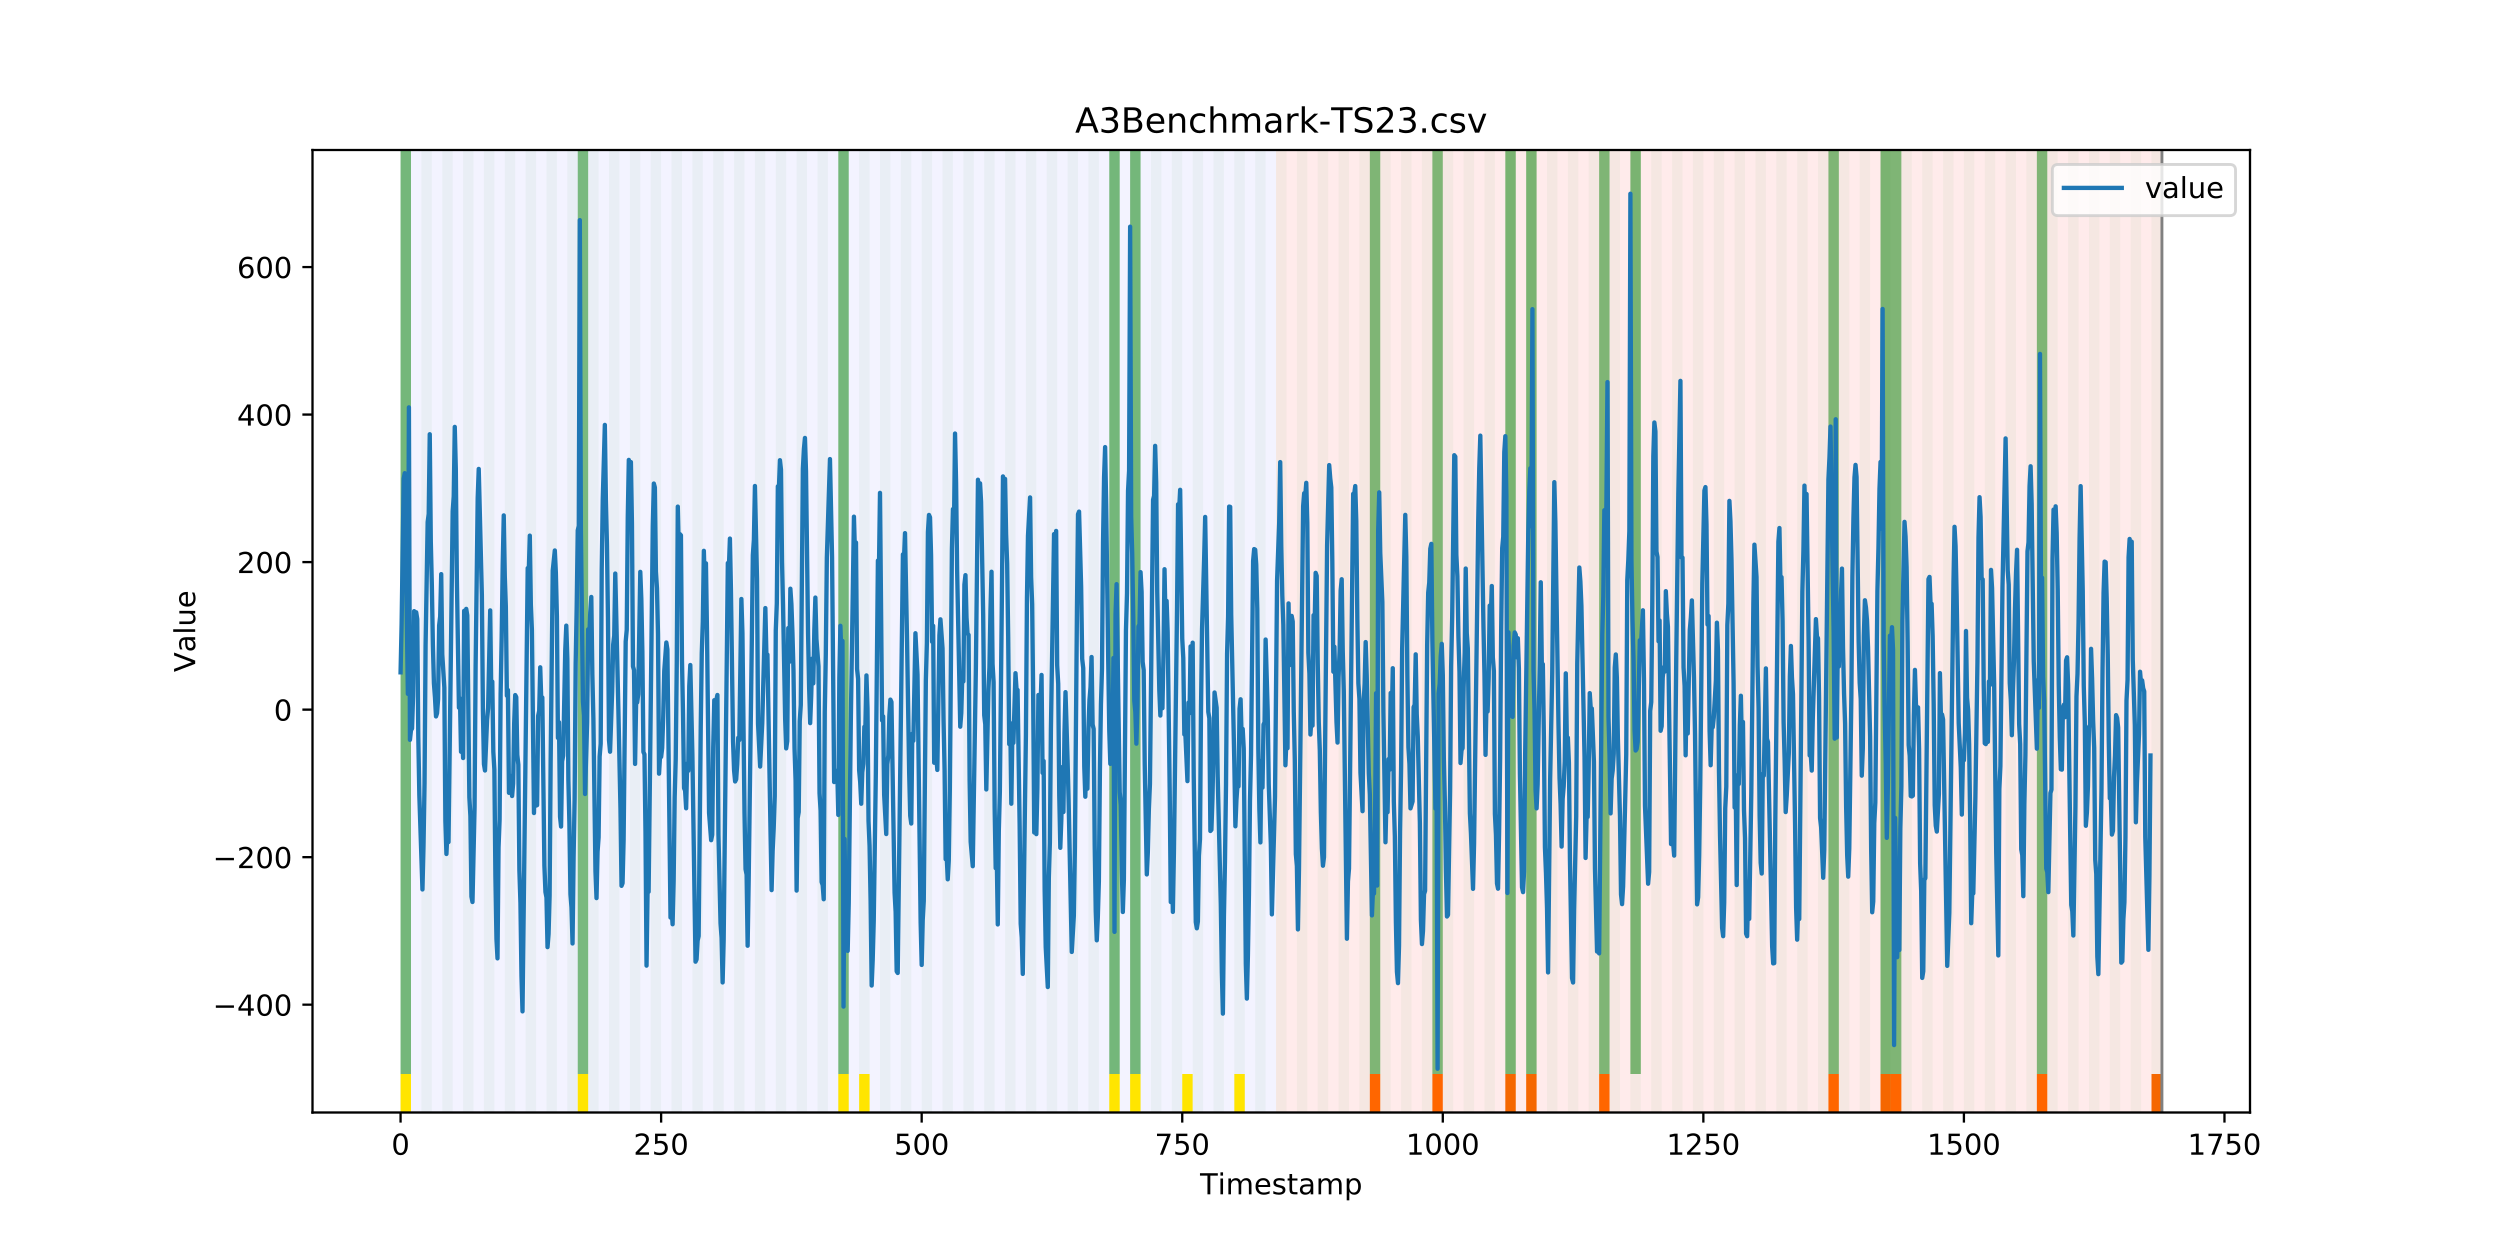 <?xml version="1.0" encoding="utf-8" standalone="no"?>
<!DOCTYPE svg PUBLIC "-//W3C//DTD SVG 1.1//EN"
  "http://www.w3.org/Graphics/SVG/1.1/DTD/svg11.dtd">
<!-- Created with matplotlib (https://matplotlib.org/) -->
<svg height="432pt" version="1.1" viewBox="0 0 864 432" width="864pt" xmlns="http://www.w3.org/2000/svg" xmlns:xlink="http://www.w3.org/1999/xlink">
 <defs>
  <style type="text/css">
*{stroke-linecap:butt;stroke-linejoin:round;}
  </style>
 </defs>
 <g id="figure_1">
  <g id="patch_1">
   <path d="M 0 432 
L 864 432 
L 864 0 
L 0 0 
z
" style="fill:#ffffff;"/>
  </g>
  <g id="axes_1">
   <g id="patch_2">
    <path d="M 108 384.48 
L 777.6 384.48 
L 777.6 51.84 
L 108 51.84 
z
" style="fill:#ffffff;"/>
   </g>
   <g id="patch_3">
    <path clip-path="url(#p19b1986158)" d="M 138.436 384.48 
L 138.436 51.84 
L 440.999 51.84 
L 440.999 384.48 
z
" style="fill:#0000ff;opacity:0.05;"/>
   </g>
   <g id="patch_4">
    <path clip-path="url(#p19b1986158)" d="M 440.999 384.48 
L 440.999 51.84 
L 747.164 51.84 
L 747.164 384.48 
z
" style="fill:#ff0000;opacity:0.08;"/>
   </g>
   <g id="patch_5">
    <path clip-path="url(#p19b1986158)" d="M 138.436 384.48 
L 138.436 51.84 
L 142.038 51.84 
L 142.038 384.48 
z
" style="fill:#008000;opacity:0.04;"/>
   </g>
   <g id="patch_6">
    <path clip-path="url(#p19b1986158)" d="M 138.436 371.174 
L 138.436 51.84 
L 142.038 51.84 
L 142.038 371.174 
z
" style="fill:#008000;opacity:0.5;"/>
   </g>
   <g id="patch_7">
    <path clip-path="url(#p19b1986158)" d="M 138.436 384.48 
L 138.436 371.174 
L 142.038 371.174 
L 142.038 384.48 
z
" style="fill:#ffe500;"/>
   </g>
   <g id="patch_8">
    <path clip-path="url(#p19b1986158)" d="M 145.64 384.48 
L 145.64 51.84 
L 149.242 51.84 
L 149.242 384.48 
z
" style="fill:#008000;opacity:0.04;"/>
   </g>
   <g id="patch_9">
    <path clip-path="url(#p19b1986158)" d="M 152.844 384.48 
L 152.844 51.84 
L 156.446 51.84 
L 156.446 384.48 
z
" style="fill:#008000;opacity:0.04;"/>
   </g>
   <g id="patch_10">
    <path clip-path="url(#p19b1986158)" d="M 160.048 384.48 
L 160.048 51.84 
L 163.65 51.84 
L 163.65 384.48 
z
" style="fill:#008000;opacity:0.04;"/>
   </g>
   <g id="patch_11">
    <path clip-path="url(#p19b1986158)" d="M 167.252 384.48 
L 167.252 51.84 
L 170.854 51.84 
L 170.854 384.48 
z
" style="fill:#008000;opacity:0.04;"/>
   </g>
   <g id="patch_12">
    <path clip-path="url(#p19b1986158)" d="M 473.416 384.48 
L 473.416 371.174 
L 477.018 371.174 
L 477.018 384.48 
z
" style="fill:#ff6600;"/>
   </g>
   <g id="patch_13">
    <path clip-path="url(#p19b1986158)" d="M 174.456 384.48 
L 174.456 51.84 
L 178.058 51.84 
L 178.058 384.48 
z
" style="fill:#008000;opacity:0.04;"/>
   </g>
   <g id="patch_14">
    <path clip-path="url(#p19b1986158)" d="M 181.66 384.48 
L 181.66 51.84 
L 185.262 51.84 
L 185.262 384.48 
z
" style="fill:#008000;opacity:0.04;"/>
   </g>
   <g id="patch_15">
    <path clip-path="url(#p19b1986158)" d="M 188.863 384.48 
L 188.863 51.84 
L 192.465 51.84 
L 192.465 384.48 
z
" style="fill:#008000;opacity:0.04;"/>
   </g>
   <g id="patch_16">
    <path clip-path="url(#p19b1986158)" d="M 495.028 384.48 
L 495.028 371.174 
L 498.63 371.174 
L 498.63 384.48 
z
" style="fill:#ff6600;"/>
   </g>
   <g id="patch_17">
    <path clip-path="url(#p19b1986158)" d="M 196.067 384.48 
L 196.067 51.84 
L 199.669 51.84 
L 199.669 384.48 
z
" style="fill:#008000;opacity:0.04;"/>
   </g>
   <g id="patch_18">
    <path clip-path="url(#p19b1986158)" d="M 199.669 371.174 
L 199.669 51.84 
L 203.271 51.84 
L 203.271 371.174 
z
" style="fill:#008000;opacity:0.5;"/>
   </g>
   <g id="patch_19">
    <path clip-path="url(#p19b1986158)" d="M 199.669 384.48 
L 199.669 371.174 
L 203.271 371.174 
L 203.271 384.48 
z
" style="fill:#ffe500;"/>
   </g>
   <g id="patch_20">
    <path clip-path="url(#p19b1986158)" d="M 203.271 384.48 
L 203.271 51.84 
L 206.873 51.84 
L 206.873 384.48 
z
" style="fill:#008000;opacity:0.04;"/>
   </g>
   <g id="patch_21">
    <path clip-path="url(#p19b1986158)" d="M 210.475 384.48 
L 210.475 51.84 
L 214.077 51.84 
L 214.077 384.48 
z
" style="fill:#008000;opacity:0.04;"/>
   </g>
   <g id="patch_22">
    <path clip-path="url(#p19b1986158)" d="M 217.679 384.48 
L 217.679 51.84 
L 221.281 51.84 
L 221.281 384.48 
z
" style="fill:#008000;opacity:0.04;"/>
   </g>
   <g id="patch_23">
    <path clip-path="url(#p19b1986158)" d="M 520.242 384.48 
L 520.242 371.174 
L 523.844 371.174 
L 523.844 384.48 
z
" style="fill:#ff6600;"/>
   </g>
   <g id="patch_24">
    <path clip-path="url(#p19b1986158)" d="M 224.883 384.48 
L 224.883 51.84 
L 228.485 51.84 
L 228.485 384.48 
z
" style="fill:#008000;opacity:0.04;"/>
   </g>
   <g id="patch_25">
    <path clip-path="url(#p19b1986158)" d="M 527.446 384.48 
L 527.446 371.174 
L 531.047 371.174 
L 531.047 384.48 
z
" style="fill:#ff6600;"/>
   </g>
   <g id="patch_26">
    <path clip-path="url(#p19b1986158)" d="M 232.087 384.48 
L 232.087 51.84 
L 235.689 51.84 
L 235.689 384.48 
z
" style="fill:#008000;opacity:0.04;"/>
   </g>
   <g id="patch_27">
    <path clip-path="url(#p19b1986158)" d="M 239.291 384.48 
L 239.291 51.84 
L 242.893 51.84 
L 242.893 384.48 
z
" style="fill:#008000;opacity:0.04;"/>
   </g>
   <g id="patch_28">
    <path clip-path="url(#p19b1986158)" d="M 246.494 384.48 
L 246.494 51.84 
L 250.096 51.84 
L 250.096 384.48 
z
" style="fill:#008000;opacity:0.04;"/>
   </g>
   <g id="patch_29">
    <path clip-path="url(#p19b1986158)" d="M 552.659 384.48 
L 552.659 371.174 
L 556.261 371.174 
L 556.261 384.48 
z
" style="fill:#ff6600;"/>
   </g>
   <g id="patch_30">
    <path clip-path="url(#p19b1986158)" d="M 253.698 384.48 
L 253.698 51.84 
L 257.3 51.84 
L 257.3 384.48 
z
" style="fill:#008000;opacity:0.04;"/>
   </g>
   <g id="patch_31">
    <path clip-path="url(#p19b1986158)" d="M 260.902 384.48 
L 260.902 51.84 
L 264.504 51.84 
L 264.504 384.48 
z
" style="fill:#008000;opacity:0.04;"/>
   </g>
   <g id="patch_32">
    <path clip-path="url(#p19b1986158)" d="M 268.106 384.48 
L 268.106 51.84 
L 271.708 51.84 
L 271.708 384.48 
z
" style="fill:#008000;opacity:0.04;"/>
   </g>
   <g id="patch_33">
    <path clip-path="url(#p19b1986158)" d="M 275.31 384.48 
L 275.31 51.84 
L 278.912 51.84 
L 278.912 384.48 
z
" style="fill:#008000;opacity:0.04;"/>
   </g>
   <g id="patch_34">
    <path clip-path="url(#p19b1986158)" d="M 282.514 384.48 
L 282.514 51.84 
L 286.116 51.84 
L 286.116 384.48 
z
" style="fill:#008000;opacity:0.04;"/>
   </g>
   <g id="patch_35">
    <path clip-path="url(#p19b1986158)" d="M 289.718 384.48 
L 289.718 51.84 
L 293.32 51.84 
L 293.32 384.48 
z
" style="fill:#008000;opacity:0.04;"/>
   </g>
   <g id="patch_36">
    <path clip-path="url(#p19b1986158)" d="M 289.718 371.174 
L 289.718 51.84 
L 293.32 51.84 
L 293.32 371.174 
z
" style="fill:#008000;opacity:0.5;"/>
   </g>
   <g id="patch_37">
    <path clip-path="url(#p19b1986158)" d="M 289.718 384.48 
L 289.718 371.174 
L 293.32 371.174 
L 293.32 384.48 
z
" style="fill:#ffe500;"/>
   </g>
   <g id="patch_38">
    <path clip-path="url(#p19b1986158)" d="M 296.922 384.48 
L 296.922 51.84 
L 300.524 51.84 
L 300.524 384.48 
z
" style="fill:#008000;opacity:0.04;"/>
   </g>
   <g id="patch_39">
    <path clip-path="url(#p19b1986158)" d="M 296.922 384.48 
L 296.922 371.174 
L 300.524 371.174 
L 300.524 384.48 
z
" style="fill:#ffe500;"/>
   </g>
   <g id="patch_40">
    <path clip-path="url(#p19b1986158)" d="M 304.125 384.48 
L 304.125 51.84 
L 307.727 51.84 
L 307.727 384.48 
z
" style="fill:#008000;opacity:0.04;"/>
   </g>
   <g id="patch_41">
    <path clip-path="url(#p19b1986158)" d="M 311.329 384.48 
L 311.329 51.84 
L 314.931 51.84 
L 314.931 384.48 
z
" style="fill:#008000;opacity:0.04;"/>
   </g>
   <g id="patch_42">
    <path clip-path="url(#p19b1986158)" d="M 318.533 384.48 
L 318.533 51.84 
L 322.135 51.84 
L 322.135 384.48 
z
" style="fill:#008000;opacity:0.04;"/>
   </g>
   <g id="patch_43">
    <path clip-path="url(#p19b1986158)" d="M 325.737 384.48 
L 325.737 51.84 
L 329.339 51.84 
L 329.339 384.48 
z
" style="fill:#008000;opacity:0.04;"/>
   </g>
   <g id="patch_44">
    <path clip-path="url(#p19b1986158)" d="M 631.902 384.48 
L 631.902 371.174 
L 635.504 371.174 
L 635.504 384.48 
z
" style="fill:#ff6600;"/>
   </g>
   <g id="patch_45">
    <path clip-path="url(#p19b1986158)" d="M 332.941 384.48 
L 332.941 51.84 
L 336.543 51.84 
L 336.543 384.48 
z
" style="fill:#008000;opacity:0.04;"/>
   </g>
   <g id="patch_46">
    <path clip-path="url(#p19b1986158)" d="M 340.145 384.48 
L 340.145 51.84 
L 343.747 51.84 
L 343.747 384.48 
z
" style="fill:#008000;opacity:0.04;"/>
   </g>
   <g id="patch_47">
    <path clip-path="url(#p19b1986158)" d="M 347.349 384.48 
L 347.349 51.84 
L 350.951 51.84 
L 350.951 384.48 
z
" style="fill:#008000;opacity:0.04;"/>
   </g>
   <g id="patch_48">
    <path clip-path="url(#p19b1986158)" d="M 649.911 384.48 
L 649.911 371.174 
L 653.513 371.174 
L 653.513 384.48 
z
" style="fill:#ff6600;"/>
   </g>
   <g id="patch_49">
    <path clip-path="url(#p19b1986158)" d="M 653.513 384.48 
L 653.513 371.174 
L 657.115 371.174 
L 657.115 384.48 
z
" style="fill:#ff6600;"/>
   </g>
   <g id="patch_50">
    <path clip-path="url(#p19b1986158)" d="M 354.553 384.48 
L 354.553 51.84 
L 358.154 51.84 
L 358.154 384.48 
z
" style="fill:#008000;opacity:0.04;"/>
   </g>
   <g id="patch_51">
    <path clip-path="url(#p19b1986158)" d="M 361.756 384.48 
L 361.756 51.84 
L 365.358 51.84 
L 365.358 384.48 
z
" style="fill:#008000;opacity:0.04;"/>
   </g>
   <g id="patch_52">
    <path clip-path="url(#p19b1986158)" d="M 368.96 384.48 
L 368.96 51.84 
L 372.562 51.84 
L 372.562 384.48 
z
" style="fill:#008000;opacity:0.04;"/>
   </g>
   <g id="patch_53">
    <path clip-path="url(#p19b1986158)" d="M 376.164 384.48 
L 376.164 51.84 
L 379.766 51.84 
L 379.766 384.48 
z
" style="fill:#008000;opacity:0.04;"/>
   </g>
   <g id="patch_54">
    <path clip-path="url(#p19b1986158)" d="M 383.368 384.48 
L 383.368 51.84 
L 386.97 51.84 
L 386.97 384.48 
z
" style="fill:#008000;opacity:0.04;"/>
   </g>
   <g id="patch_55">
    <path clip-path="url(#p19b1986158)" d="M 383.368 371.174 
L 383.368 51.84 
L 386.97 51.84 
L 386.97 371.174 
z
" style="fill:#008000;opacity:0.5;"/>
   </g>
   <g id="patch_56">
    <path clip-path="url(#p19b1986158)" d="M 383.368 384.48 
L 383.368 371.174 
L 386.97 371.174 
L 386.97 384.48 
z
" style="fill:#ffe500;"/>
   </g>
   <g id="patch_57">
    <path clip-path="url(#p19b1986158)" d="M 390.572 384.48 
L 390.572 51.84 
L 394.174 51.84 
L 394.174 384.48 
z
" style="fill:#008000;opacity:0.04;"/>
   </g>
   <g id="patch_58">
    <path clip-path="url(#p19b1986158)" d="M 390.572 371.174 
L 390.572 51.84 
L 394.174 51.84 
L 394.174 371.174 
z
" style="fill:#008000;opacity:0.5;"/>
   </g>
   <g id="patch_59">
    <path clip-path="url(#p19b1986158)" d="M 390.572 384.48 
L 390.572 371.174 
L 394.174 371.174 
L 394.174 384.48 
z
" style="fill:#ffe500;"/>
   </g>
   <g id="patch_60">
    <path clip-path="url(#p19b1986158)" d="M 397.776 384.48 
L 397.776 51.84 
L 401.378 51.84 
L 401.378 384.48 
z
" style="fill:#008000;opacity:0.04;"/>
   </g>
   <g id="patch_61">
    <path clip-path="url(#p19b1986158)" d="M 703.94 384.48 
L 703.94 371.174 
L 707.542 371.174 
L 707.542 384.48 
z
" style="fill:#ff6600;"/>
   </g>
   <g id="patch_62">
    <path clip-path="url(#p19b1986158)" d="M 404.98 384.48 
L 404.98 51.84 
L 408.582 51.84 
L 408.582 384.48 
z
" style="fill:#008000;opacity:0.04;"/>
   </g>
   <g id="patch_63">
    <path clip-path="url(#p19b1986158)" d="M 408.582 384.48 
L 408.582 371.174 
L 412.184 371.174 
L 412.184 384.48 
z
" style="fill:#ffe500;"/>
   </g>
   <g id="patch_64">
    <path clip-path="url(#p19b1986158)" d="M 412.184 384.48 
L 412.184 51.84 
L 415.785 51.84 
L 415.785 384.48 
z
" style="fill:#008000;opacity:0.04;"/>
   </g>
   <g id="patch_65">
    <path clip-path="url(#p19b1986158)" d="M 419.387 384.48 
L 419.387 51.84 
L 422.989 51.84 
L 422.989 384.48 
z
" style="fill:#008000;opacity:0.04;"/>
   </g>
   <g id="patch_66">
    <path clip-path="url(#p19b1986158)" d="M 426.591 384.48 
L 426.591 51.84 
L 430.193 51.84 
L 430.193 384.48 
z
" style="fill:#008000;opacity:0.04;"/>
   </g>
   <g id="patch_67">
    <path clip-path="url(#p19b1986158)" d="M 426.591 384.48 
L 426.591 371.174 
L 430.193 371.174 
L 430.193 384.48 
z
" style="fill:#ffe500;"/>
   </g>
   <g id="patch_68">
    <path clip-path="url(#p19b1986158)" d="M 433.795 384.48 
L 433.795 51.84 
L 437.397 51.84 
L 437.397 384.48 
z
" style="fill:#008000;opacity:0.04;"/>
   </g>
   <g id="patch_69">
    <path clip-path="url(#p19b1986158)" d="M 440.999 384.48 
L 440.999 51.84 
L 444.601 51.84 
L 444.601 384.48 
z
" style="fill:#008000;opacity:0.04;"/>
   </g>
   <g id="patch_70">
    <path clip-path="url(#p19b1986158)" d="M 743.562 384.48 
L 743.562 371.174 
L 747.164 371.174 
L 747.164 384.48 
z
" style="fill:#ff6600;"/>
   </g>
   <g id="patch_71">
    <path clip-path="url(#p19b1986158)" d="M 448.203 384.48 
L 448.203 51.84 
L 451.805 51.84 
L 451.805 384.48 
z
" style="fill:#008000;opacity:0.04;"/>
   </g>
   <g id="patch_72">
    <path clip-path="url(#p19b1986158)" d="M 455.407 384.48 
L 455.407 51.84 
L 459.009 51.84 
L 459.009 384.48 
z
" style="fill:#008000;opacity:0.04;"/>
   </g>
   <g id="patch_73">
    <path clip-path="url(#p19b1986158)" d="M 462.611 384.48 
L 462.611 51.84 
L 466.213 51.84 
L 466.213 384.48 
z
" style="fill:#008000;opacity:0.04;"/>
   </g>
   <g id="patch_74">
    <path clip-path="url(#p19b1986158)" d="M 469.815 384.48 
L 469.815 51.84 
L 473.416 51.84 
L 473.416 384.48 
z
" style="fill:#008000;opacity:0.04;"/>
   </g>
   <g id="patch_75">
    <path clip-path="url(#p19b1986158)" d="M 473.416 371.174 
L 473.416 51.84 
L 477.018 51.84 
L 477.018 371.174 
z
" style="fill:#008000;opacity:0.5;"/>
   </g>
   <g id="patch_76">
    <path clip-path="url(#p19b1986158)" d="M 477.018 384.48 
L 477.018 51.84 
L 480.62 51.84 
L 480.62 384.48 
z
" style="fill:#008000;opacity:0.04;"/>
   </g>
   <g id="patch_77">
    <path clip-path="url(#p19b1986158)" d="M 484.222 384.48 
L 484.222 51.84 
L 487.824 51.84 
L 487.824 384.48 
z
" style="fill:#008000;opacity:0.04;"/>
   </g>
   <g id="patch_78">
    <path clip-path="url(#p19b1986158)" d="M 491.426 384.48 
L 491.426 51.84 
L 495.028 51.84 
L 495.028 384.48 
z
" style="fill:#008000;opacity:0.04;"/>
   </g>
   <g id="patch_79">
    <path clip-path="url(#p19b1986158)" d="M 495.028 371.174 
L 495.028 51.84 
L 498.63 51.84 
L 498.63 371.174 
z
" style="fill:#008000;opacity:0.5;"/>
   </g>
   <g id="patch_80">
    <path clip-path="url(#p19b1986158)" d="M 498.63 384.48 
L 498.63 51.84 
L 502.232 51.84 
L 502.232 384.48 
z
" style="fill:#008000;opacity:0.04;"/>
   </g>
   <g id="patch_81">
    <path clip-path="url(#p19b1986158)" d="M 505.834 384.48 
L 505.834 51.84 
L 509.436 51.84 
L 509.436 384.48 
z
" style="fill:#008000;opacity:0.04;"/>
   </g>
   <g id="patch_82">
    <path clip-path="url(#p19b1986158)" d="M 513.038 384.48 
L 513.038 51.84 
L 516.64 51.84 
L 516.64 384.48 
z
" style="fill:#008000;opacity:0.04;"/>
   </g>
   <g id="patch_83">
    <path clip-path="url(#p19b1986158)" d="M 520.242 384.48 
L 520.242 51.84 
L 523.844 51.84 
L 523.844 384.48 
z
" style="fill:#008000;opacity:0.04;"/>
   </g>
   <g id="patch_84">
    <path clip-path="url(#p19b1986158)" d="M 520.242 371.174 
L 520.242 51.84 
L 523.844 51.84 
L 523.844 371.174 
z
" style="fill:#008000;opacity:0.5;"/>
   </g>
   <g id="patch_85">
    <path clip-path="url(#p19b1986158)" d="M 527.446 384.48 
L 527.446 51.84 
L 531.047 51.84 
L 531.047 384.48 
z
" style="fill:#008000;opacity:0.04;"/>
   </g>
   <g id="patch_86">
    <path clip-path="url(#p19b1986158)" d="M 527.446 371.174 
L 527.446 51.84 
L 531.047 51.84 
L 531.047 371.174 
z
" style="fill:#008000;opacity:0.5;"/>
   </g>
   <g id="patch_87">
    <path clip-path="url(#p19b1986158)" d="M 534.649 384.48 
L 534.649 51.84 
L 538.251 51.84 
L 538.251 384.48 
z
" style="fill:#008000;opacity:0.04;"/>
   </g>
   <g id="patch_88">
    <path clip-path="url(#p19b1986158)" d="M 541.853 384.48 
L 541.853 51.84 
L 545.455 51.84 
L 545.455 384.48 
z
" style="fill:#008000;opacity:0.04;"/>
   </g>
   <g id="patch_89">
    <path clip-path="url(#p19b1986158)" d="M 549.057 384.48 
L 549.057 51.84 
L 552.659 51.84 
L 552.659 384.48 
z
" style="fill:#008000;opacity:0.04;"/>
   </g>
   <g id="patch_90">
    <path clip-path="url(#p19b1986158)" d="M 552.659 371.174 
L 552.659 51.84 
L 556.261 51.84 
L 556.261 371.174 
z
" style="fill:#008000;opacity:0.5;"/>
   </g>
   <g id="patch_91">
    <path clip-path="url(#p19b1986158)" d="M 556.261 384.48 
L 556.261 51.84 
L 559.863 51.84 
L 559.863 384.48 
z
" style="fill:#008000;opacity:0.04;"/>
   </g>
   <g id="patch_92">
    <path clip-path="url(#p19b1986158)" d="M 563.465 384.48 
L 563.465 51.84 
L 567.067 51.84 
L 567.067 384.48 
z
" style="fill:#008000;opacity:0.04;"/>
   </g>
   <g id="patch_93">
    <path clip-path="url(#p19b1986158)" d="M 563.465 371.174 
L 563.465 51.84 
L 567.067 51.84 
L 567.067 371.174 
z
" style="fill:#008000;opacity:0.5;"/>
   </g>
   <g id="patch_94">
    <path clip-path="url(#p19b1986158)" d="M 570.669 384.48 
L 570.669 51.84 
L 574.271 51.84 
L 574.271 384.48 
z
" style="fill:#008000;opacity:0.04;"/>
   </g>
   <g id="patch_95">
    <path clip-path="url(#p19b1986158)" d="M 577.873 384.48 
L 577.873 51.84 
L 581.475 51.84 
L 581.475 384.48 
z
" style="fill:#008000;opacity:0.04;"/>
   </g>
   <g id="patch_96">
    <path clip-path="url(#p19b1986158)" d="M 585.076 384.48 
L 585.076 51.84 
L 588.678 51.84 
L 588.678 384.48 
z
" style="fill:#008000;opacity:0.04;"/>
   </g>
   <g id="patch_97">
    <path clip-path="url(#p19b1986158)" d="M 592.28 384.48 
L 592.28 51.84 
L 595.882 51.84 
L 595.882 384.48 
z
" style="fill:#008000;opacity:0.04;"/>
   </g>
   <g id="patch_98">
    <path clip-path="url(#p19b1986158)" d="M 599.484 384.48 
L 599.484 51.84 
L 603.086 51.84 
L 603.086 384.48 
z
" style="fill:#008000;opacity:0.04;"/>
   </g>
   <g id="patch_99">
    <path clip-path="url(#p19b1986158)" d="M 606.688 384.48 
L 606.688 51.84 
L 610.29 51.84 
L 610.29 384.48 
z
" style="fill:#008000;opacity:0.04;"/>
   </g>
   <g id="patch_100">
    <path clip-path="url(#p19b1986158)" d="M 613.892 384.48 
L 613.892 51.84 
L 617.494 51.84 
L 617.494 384.48 
z
" style="fill:#008000;opacity:0.04;"/>
   </g>
   <g id="patch_101">
    <path clip-path="url(#p19b1986158)" d="M 621.096 384.48 
L 621.096 51.84 
L 624.698 51.84 
L 624.698 384.48 
z
" style="fill:#008000;opacity:0.04;"/>
   </g>
   <g id="patch_102">
    <path clip-path="url(#p19b1986158)" d="M 628.3 384.48 
L 628.3 51.84 
L 631.902 51.84 
L 631.902 384.48 
z
" style="fill:#008000;opacity:0.04;"/>
   </g>
   <g id="patch_103">
    <path clip-path="url(#p19b1986158)" d="M 631.902 371.174 
L 631.902 51.84 
L 635.504 51.84 
L 635.504 371.174 
z
" style="fill:#008000;opacity:0.5;"/>
   </g>
   <g id="patch_104">
    <path clip-path="url(#p19b1986158)" d="M 635.504 384.48 
L 635.504 51.84 
L 639.106 51.84 
L 639.106 384.48 
z
" style="fill:#008000;opacity:0.04;"/>
   </g>
   <g id="patch_105">
    <path clip-path="url(#p19b1986158)" d="M 642.707 384.48 
L 642.707 51.84 
L 646.309 51.84 
L 646.309 384.48 
z
" style="fill:#008000;opacity:0.04;"/>
   </g>
   <g id="patch_106">
    <path clip-path="url(#p19b1986158)" d="M 649.911 384.48 
L 649.911 51.84 
L 653.513 51.84 
L 653.513 384.48 
z
" style="fill:#008000;opacity:0.04;"/>
   </g>
   <g id="patch_107">
    <path clip-path="url(#p19b1986158)" d="M 649.911 371.174 
L 649.911 51.84 
L 653.513 51.84 
L 653.513 371.174 
z
" style="fill:#008000;opacity:0.5;"/>
   </g>
   <g id="patch_108">
    <path clip-path="url(#p19b1986158)" d="M 653.513 371.174 
L 653.513 51.84 
L 657.115 51.84 
L 657.115 371.174 
z
" style="fill:#008000;opacity:0.5;"/>
   </g>
   <g id="patch_109">
    <path clip-path="url(#p19b1986158)" d="M 657.115 384.48 
L 657.115 51.84 
L 660.717 51.84 
L 660.717 384.48 
z
" style="fill:#008000;opacity:0.04;"/>
   </g>
   <g id="patch_110">
    <path clip-path="url(#p19b1986158)" d="M 664.319 384.48 
L 664.319 51.84 
L 667.921 51.84 
L 667.921 384.48 
z
" style="fill:#008000;opacity:0.04;"/>
   </g>
   <g id="patch_111">
    <path clip-path="url(#p19b1986158)" d="M 671.523 384.48 
L 671.523 51.84 
L 675.125 51.84 
L 675.125 384.48 
z
" style="fill:#008000;opacity:0.04;"/>
   </g>
   <g id="patch_112">
    <path clip-path="url(#p19b1986158)" d="M 678.727 384.48 
L 678.727 51.84 
L 682.329 51.84 
L 682.329 384.48 
z
" style="fill:#008000;opacity:0.04;"/>
   </g>
   <g id="patch_113">
    <path clip-path="url(#p19b1986158)" d="M 685.931 384.48 
L 685.931 51.84 
L 689.533 51.84 
L 689.533 384.48 
z
" style="fill:#008000;opacity:0.04;"/>
   </g>
   <g id="patch_114">
    <path clip-path="url(#p19b1986158)" d="M 693.135 384.48 
L 693.135 51.84 
L 696.737 51.84 
L 696.737 384.48 
z
" style="fill:#008000;opacity:0.04;"/>
   </g>
   <g id="patch_115">
    <path clip-path="url(#p19b1986158)" d="M 700.338 384.48 
L 700.338 51.84 
L 703.94 51.84 
L 703.94 384.48 
z
" style="fill:#008000;opacity:0.04;"/>
   </g>
   <g id="patch_116">
    <path clip-path="url(#p19b1986158)" d="M 703.94 371.174 
L 703.94 51.84 
L 707.542 51.84 
L 707.542 371.174 
z
" style="fill:#008000;opacity:0.5;"/>
   </g>
   <g id="patch_117">
    <path clip-path="url(#p19b1986158)" d="M 707.542 384.48 
L 707.542 51.84 
L 711.144 51.84 
L 711.144 384.48 
z
" style="fill:#008000;opacity:0.04;"/>
   </g>
   <g id="patch_118">
    <path clip-path="url(#p19b1986158)" d="M 714.746 384.48 
L 714.746 51.84 
L 718.348 51.84 
L 718.348 384.48 
z
" style="fill:#008000;opacity:0.04;"/>
   </g>
   <g id="patch_119">
    <path clip-path="url(#p19b1986158)" d="M 721.95 384.48 
L 721.95 51.84 
L 725.552 51.84 
L 725.552 384.48 
z
" style="fill:#008000;opacity:0.04;"/>
   </g>
   <g id="patch_120">
    <path clip-path="url(#p19b1986158)" d="M 729.154 384.48 
L 729.154 51.84 
L 732.756 51.84 
L 732.756 384.48 
z
" style="fill:#008000;opacity:0.04;"/>
   </g>
   <g id="patch_121">
    <path clip-path="url(#p19b1986158)" d="M 736.358 384.48 
L 736.358 51.84 
L 739.96 51.84 
L 739.96 384.48 
z
" style="fill:#008000;opacity:0.04;"/>
   </g>
   <g id="patch_122">
    <path clip-path="url(#p19b1986158)" d="M 743.562 384.48 
L 743.562 51.84 
L 747.164 51.84 
L 747.164 384.48 
z
" style="fill:#008000;opacity:0.04;"/>
   </g>
   <g id="matplotlib.axis_1">
    <g id="xtick_1">
     <g id="line2d_1">
      <defs>
       <path d="M 0 0 
L 0 3.5 
" id="mac41395f08" style="stroke:#000000;stroke-width:0.8;"/>
      </defs>
      <g>
       <use style="stroke:#000000;stroke-width:0.8;" x="138.436" xlink:href="#mac41395f08" y="384.48"/>
      </g>
     </g>
     <g id="text_1">
      <!-- 0 -->
      <defs>
       <path d="M 31.781 66.406 
Q 24.172 66.406 20.328 58.906 
Q 16.5 51.422 16.5 36.375 
Q 16.5 21.391 20.328 13.891 
Q 24.172 6.391 31.781 6.391 
Q 39.453 6.391 43.281 13.891 
Q 47.125 21.391 47.125 36.375 
Q 47.125 51.422 43.281 58.906 
Q 39.453 66.406 31.781 66.406 
z
M 31.781 74.219 
Q 44.047 74.219 50.516 64.516 
Q 56.984 54.828 56.984 36.375 
Q 56.984 17.969 50.516 8.266 
Q 44.047 -1.422 31.781 -1.422 
Q 19.531 -1.422 13.062 8.266 
Q 6.594 17.969 6.594 36.375 
Q 6.594 54.828 13.062 64.516 
Q 19.531 74.219 31.781 74.219 
z
" id="DejaVuSans-48"/>
      </defs>
      <g transform="translate(135.255 399.078)scale(0.1 -0.1)">
       <use xlink:href="#DejaVuSans-48"/>
      </g>
     </g>
    </g>
    <g id="xtick_2">
     <g id="line2d_2">
      <g>
       <use style="stroke:#000000;stroke-width:0.8;" x="228.485" xlink:href="#mac41395f08" y="384.48"/>
      </g>
     </g>
     <g id="text_2">
      <!-- 250 -->
      <defs>
       <path d="M 19.188 8.297 
L 53.609 8.297 
L 53.609 0 
L 7.328 0 
L 7.328 8.297 
Q 12.938 14.109 22.625 23.891 
Q 32.328 33.688 34.812 36.531 
Q 39.547 41.844 41.422 45.531 
Q 43.312 49.219 43.312 52.781 
Q 43.312 58.594 39.234 62.25 
Q 35.156 65.922 28.609 65.922 
Q 23.969 65.922 18.812 64.312 
Q 13.672 62.703 7.812 59.422 
L 7.812 69.391 
Q 13.766 71.781 18.938 73 
Q 24.125 74.219 28.422 74.219 
Q 39.75 74.219 46.484 68.547 
Q 53.219 62.891 53.219 53.422 
Q 53.219 48.922 51.531 44.891 
Q 49.859 40.875 45.406 35.406 
Q 44.188 33.984 37.641 27.219 
Q 31.109 20.453 19.188 8.297 
z
" id="DejaVuSans-50"/>
       <path d="M 10.797 72.906 
L 49.516 72.906 
L 49.516 64.594 
L 19.828 64.594 
L 19.828 46.734 
Q 21.969 47.469 24.109 47.828 
Q 26.266 48.188 28.422 48.188 
Q 40.625 48.188 47.75 41.5 
Q 54.891 34.812 54.891 23.391 
Q 54.891 11.625 47.562 5.094 
Q 40.234 -1.422 26.906 -1.422 
Q 22.312 -1.422 17.547 -0.641 
Q 12.797 0.141 7.719 1.703 
L 7.719 11.625 
Q 12.109 9.234 16.797 8.062 
Q 21.484 6.891 26.703 6.891 
Q 35.156 6.891 40.078 11.328 
Q 45.016 15.766 45.016 23.391 
Q 45.016 31 40.078 35.438 
Q 35.156 39.891 26.703 39.891 
Q 22.75 39.891 18.812 39.016 
Q 14.891 38.141 10.797 36.281 
z
" id="DejaVuSans-53"/>
      </defs>
      <g transform="translate(218.941 399.078)scale(0.1 -0.1)">
       <use xlink:href="#DejaVuSans-50"/>
       <use x="63.623" xlink:href="#DejaVuSans-53"/>
       <use x="127.246" xlink:href="#DejaVuSans-48"/>
      </g>
     </g>
    </g>
    <g id="xtick_3">
     <g id="line2d_3">
      <g>
       <use style="stroke:#000000;stroke-width:0.8;" x="318.533" xlink:href="#mac41395f08" y="384.48"/>
      </g>
     </g>
     <g id="text_3">
      <!-- 500 -->
      <g transform="translate(308.989 399.078)scale(0.1 -0.1)">
       <use xlink:href="#DejaVuSans-53"/>
       <use x="63.623" xlink:href="#DejaVuSans-48"/>
       <use x="127.246" xlink:href="#DejaVuSans-48"/>
      </g>
     </g>
    </g>
    <g id="xtick_4">
     <g id="line2d_4">
      <g>
       <use style="stroke:#000000;stroke-width:0.8;" x="408.582" xlink:href="#mac41395f08" y="384.48"/>
      </g>
     </g>
     <g id="text_4">
      <!-- 750 -->
      <defs>
       <path d="M 8.203 72.906 
L 55.078 72.906 
L 55.078 68.703 
L 28.609 0 
L 18.312 0 
L 43.219 64.594 
L 8.203 64.594 
z
" id="DejaVuSans-55"/>
      </defs>
      <g transform="translate(399.038 399.078)scale(0.1 -0.1)">
       <use xlink:href="#DejaVuSans-55"/>
       <use x="63.623" xlink:href="#DejaVuSans-53"/>
       <use x="127.246" xlink:href="#DejaVuSans-48"/>
      </g>
     </g>
    </g>
    <g id="xtick_5">
     <g id="line2d_5">
      <g>
       <use style="stroke:#000000;stroke-width:0.8;" x="498.63" xlink:href="#mac41395f08" y="384.48"/>
      </g>
     </g>
     <g id="text_5">
      <!-- 1000 -->
      <defs>
       <path d="M 12.406 8.297 
L 28.516 8.297 
L 28.516 63.922 
L 10.984 60.406 
L 10.984 69.391 
L 28.422 72.906 
L 38.281 72.906 
L 38.281 8.297 
L 54.391 8.297 
L 54.391 0 
L 12.406 0 
z
" id="DejaVuSans-49"/>
      </defs>
      <g transform="translate(485.905 399.078)scale(0.1 -0.1)">
       <use xlink:href="#DejaVuSans-49"/>
       <use x="63.623" xlink:href="#DejaVuSans-48"/>
       <use x="127.246" xlink:href="#DejaVuSans-48"/>
       <use x="190.869" xlink:href="#DejaVuSans-48"/>
      </g>
     </g>
    </g>
    <g id="xtick_6">
     <g id="line2d_6">
      <g>
       <use style="stroke:#000000;stroke-width:0.8;" x="588.678" xlink:href="#mac41395f08" y="384.48"/>
      </g>
     </g>
     <g id="text_6">
      <!-- 1250 -->
      <g transform="translate(575.953 399.078)scale(0.1 -0.1)">
       <use xlink:href="#DejaVuSans-49"/>
       <use x="63.623" xlink:href="#DejaVuSans-50"/>
       <use x="127.246" xlink:href="#DejaVuSans-53"/>
       <use x="190.869" xlink:href="#DejaVuSans-48"/>
      </g>
     </g>
    </g>
    <g id="xtick_7">
     <g id="line2d_7">
      <g>
       <use style="stroke:#000000;stroke-width:0.8;" x="678.727" xlink:href="#mac41395f08" y="384.48"/>
      </g>
     </g>
     <g id="text_7">
      <!-- 1500 -->
      <g transform="translate(666.002 399.078)scale(0.1 -0.1)">
       <use xlink:href="#DejaVuSans-49"/>
       <use x="63.623" xlink:href="#DejaVuSans-53"/>
       <use x="127.246" xlink:href="#DejaVuSans-48"/>
       <use x="190.869" xlink:href="#DejaVuSans-48"/>
      </g>
     </g>
    </g>
    <g id="xtick_8">
     <g id="line2d_8">
      <g>
       <use style="stroke:#000000;stroke-width:0.8;" x="768.775" xlink:href="#mac41395f08" y="384.48"/>
      </g>
     </g>
     <g id="text_8">
      <!-- 1750 -->
      <g transform="translate(756.05 399.078)scale(0.1 -0.1)">
       <use xlink:href="#DejaVuSans-49"/>
       <use x="63.623" xlink:href="#DejaVuSans-55"/>
       <use x="127.246" xlink:href="#DejaVuSans-53"/>
       <use x="190.869" xlink:href="#DejaVuSans-48"/>
      </g>
     </g>
    </g>
    <g id="text_9">
     <!-- Timestamp -->
     <defs>
      <path d="M -0.297 72.906 
L 61.375 72.906 
L 61.375 64.594 
L 35.5 64.594 
L 35.5 0 
L 25.594 0 
L 25.594 64.594 
L -0.297 64.594 
z
" id="DejaVuSans-84"/>
      <path d="M 9.422 54.688 
L 18.406 54.688 
L 18.406 0 
L 9.422 0 
z
M 9.422 75.984 
L 18.406 75.984 
L 18.406 64.594 
L 9.422 64.594 
z
" id="DejaVuSans-105"/>
      <path d="M 52 44.188 
Q 55.375 50.25 60.062 53.125 
Q 64.75 56 71.094 56 
Q 79.641 56 84.281 50.016 
Q 88.922 44.047 88.922 33.016 
L 88.922 0 
L 79.891 0 
L 79.891 32.719 
Q 79.891 40.578 77.094 44.375 
Q 74.312 48.188 68.609 48.188 
Q 61.625 48.188 57.562 43.547 
Q 53.516 38.922 53.516 30.906 
L 53.516 0 
L 44.484 0 
L 44.484 32.719 
Q 44.484 40.625 41.703 44.406 
Q 38.922 48.188 33.109 48.188 
Q 26.219 48.188 22.156 43.531 
Q 18.109 38.875 18.109 30.906 
L 18.109 0 
L 9.078 0 
L 9.078 54.688 
L 18.109 54.688 
L 18.109 46.188 
Q 21.188 51.219 25.484 53.609 
Q 29.781 56 35.688 56 
Q 41.656 56 45.828 52.969 
Q 50 49.953 52 44.188 
z
" id="DejaVuSans-109"/>
      <path d="M 56.203 29.594 
L 56.203 25.203 
L 14.891 25.203 
Q 15.484 15.922 20.484 11.062 
Q 25.484 6.203 34.422 6.203 
Q 39.594 6.203 44.453 7.469 
Q 49.312 8.734 54.109 11.281 
L 54.109 2.781 
Q 49.266 0.734 44.188 -0.344 
Q 39.109 -1.422 33.891 -1.422 
Q 20.797 -1.422 13.156 6.188 
Q 5.516 13.812 5.516 26.812 
Q 5.516 40.234 12.766 48.109 
Q 20.016 56 32.328 56 
Q 43.359 56 49.781 48.891 
Q 56.203 41.797 56.203 29.594 
z
M 47.219 32.234 
Q 47.125 39.594 43.094 43.984 
Q 39.062 48.391 32.422 48.391 
Q 24.906 48.391 20.391 44.141 
Q 15.875 39.891 15.188 32.172 
z
" id="DejaVuSans-101"/>
      <path d="M 44.281 53.078 
L 44.281 44.578 
Q 40.484 46.531 36.375 47.5 
Q 32.281 48.484 27.875 48.484 
Q 21.188 48.484 17.844 46.438 
Q 14.5 44.391 14.5 40.281 
Q 14.5 37.156 16.891 35.375 
Q 19.281 33.594 26.516 31.984 
L 29.594 31.297 
Q 39.156 29.25 43.188 25.516 
Q 47.219 21.781 47.219 15.094 
Q 47.219 7.469 41.188 3.016 
Q 35.156 -1.422 24.609 -1.422 
Q 20.219 -1.422 15.453 -0.562 
Q 10.688 0.297 5.422 2 
L 5.422 11.281 
Q 10.406 8.688 15.234 7.391 
Q 20.062 6.109 24.812 6.109 
Q 31.156 6.109 34.562 8.281 
Q 37.984 10.453 37.984 14.406 
Q 37.984 18.062 35.516 20.016 
Q 33.062 21.969 24.703 23.781 
L 21.578 24.516 
Q 13.234 26.266 9.516 29.906 
Q 5.812 33.547 5.812 39.891 
Q 5.812 47.609 11.281 51.797 
Q 16.75 56 26.812 56 
Q 31.781 56 36.172 55.266 
Q 40.578 54.547 44.281 53.078 
z
" id="DejaVuSans-115"/>
      <path d="M 18.312 70.219 
L 18.312 54.688 
L 36.812 54.688 
L 36.812 47.703 
L 18.312 47.703 
L 18.312 18.016 
Q 18.312 11.328 20.141 9.422 
Q 21.969 7.516 27.594 7.516 
L 36.812 7.516 
L 36.812 0 
L 27.594 0 
Q 17.188 0 13.234 3.875 
Q 9.281 7.766 9.281 18.016 
L 9.281 47.703 
L 2.688 47.703 
L 2.688 54.688 
L 9.281 54.688 
L 9.281 70.219 
z
" id="DejaVuSans-116"/>
      <path d="M 34.281 27.484 
Q 23.391 27.484 19.188 25 
Q 14.984 22.516 14.984 16.5 
Q 14.984 11.719 18.141 8.906 
Q 21.297 6.109 26.703 6.109 
Q 34.188 6.109 38.703 11.406 
Q 43.219 16.703 43.219 25.484 
L 43.219 27.484 
z
M 52.203 31.203 
L 52.203 0 
L 43.219 0 
L 43.219 8.297 
Q 40.141 3.328 35.547 0.953 
Q 30.953 -1.422 24.312 -1.422 
Q 15.922 -1.422 10.953 3.297 
Q 6 8.016 6 15.922 
Q 6 25.141 12.172 29.828 
Q 18.359 34.516 30.609 34.516 
L 43.219 34.516 
L 43.219 35.406 
Q 43.219 41.609 39.141 45 
Q 35.062 48.391 27.688 48.391 
Q 23 48.391 18.547 47.266 
Q 14.109 46.141 10.016 43.891 
L 10.016 52.203 
Q 14.938 54.109 19.578 55.047 
Q 24.219 56 28.609 56 
Q 40.484 56 46.344 49.844 
Q 52.203 43.703 52.203 31.203 
z
" id="DejaVuSans-97"/>
      <path d="M 18.109 8.203 
L 18.109 -20.797 
L 9.078 -20.797 
L 9.078 54.688 
L 18.109 54.688 
L 18.109 46.391 
Q 20.953 51.266 25.266 53.625 
Q 29.594 56 35.594 56 
Q 45.562 56 51.781 48.094 
Q 58.016 40.188 58.016 27.297 
Q 58.016 14.406 51.781 6.484 
Q 45.562 -1.422 35.594 -1.422 
Q 29.594 -1.422 25.266 0.953 
Q 20.953 3.328 18.109 8.203 
z
M 48.688 27.297 
Q 48.688 37.203 44.609 42.844 
Q 40.531 48.484 33.406 48.484 
Q 26.266 48.484 22.188 42.844 
Q 18.109 37.203 18.109 27.297 
Q 18.109 17.391 22.188 11.75 
Q 26.266 6.109 33.406 6.109 
Q 40.531 6.109 44.609 11.75 
Q 48.688 17.391 48.688 27.297 
z
" id="DejaVuSans-112"/>
     </defs>
     <g transform="translate(414.739 412.757)scale(0.1 -0.1)">
      <use xlink:href="#DejaVuSans-84"/>
      <use x="61.037" xlink:href="#DejaVuSans-105"/>
      <use x="88.82" xlink:href="#DejaVuSans-109"/>
      <use x="186.232" xlink:href="#DejaVuSans-101"/>
      <use x="247.756" xlink:href="#DejaVuSans-115"/>
      <use x="299.855" xlink:href="#DejaVuSans-116"/>
      <use x="339.064" xlink:href="#DejaVuSans-97"/>
      <use x="400.344" xlink:href="#DejaVuSans-109"/>
      <use x="497.756" xlink:href="#DejaVuSans-112"/>
     </g>
    </g>
   </g>
   <g id="matplotlib.axis_2">
    <g id="ytick_1">
     <g id="line2d_9">
      <defs>
       <path d="M 0 0 
L -3.5 0 
" id="m355d7cd593" style="stroke:#000000;stroke-width:0.8;"/>
      </defs>
      <g>
       <use style="stroke:#000000;stroke-width:0.8;" x="108" xlink:href="#m355d7cd593" y="347.215"/>
      </g>
     </g>
     <g id="text_10">
      <!-- −400 -->
      <defs>
       <path d="M 10.594 35.5 
L 73.188 35.5 
L 73.188 27.203 
L 10.594 27.203 
z
" id="DejaVuSans-8722"/>
       <path d="M 37.797 64.312 
L 12.891 25.391 
L 37.797 25.391 
z
M 35.203 72.906 
L 47.609 72.906 
L 47.609 25.391 
L 58.016 25.391 
L 58.016 17.188 
L 47.609 17.188 
L 47.609 0 
L 37.797 0 
L 37.797 17.188 
L 4.891 17.188 
L 4.891 26.703 
z
" id="DejaVuSans-52"/>
      </defs>
      <g transform="translate(73.533 351.014)scale(0.1 -0.1)">
       <use xlink:href="#DejaVuSans-8722"/>
       <use x="83.789" xlink:href="#DejaVuSans-52"/>
       <use x="147.412" xlink:href="#DejaVuSans-48"/>
       <use x="211.035" xlink:href="#DejaVuSans-48"/>
      </g>
     </g>
    </g>
    <g id="ytick_2">
     <g id="line2d_10">
      <g>
       <use style="stroke:#000000;stroke-width:0.8;" x="108" xlink:href="#m355d7cd593" y="296.231"/>
      </g>
     </g>
     <g id="text_11">
      <!-- −200 -->
      <g transform="translate(73.533 300.03)scale(0.1 -0.1)">
       <use xlink:href="#DejaVuSans-8722"/>
       <use x="83.789" xlink:href="#DejaVuSans-50"/>
       <use x="147.412" xlink:href="#DejaVuSans-48"/>
       <use x="211.035" xlink:href="#DejaVuSans-48"/>
      </g>
     </g>
    </g>
    <g id="ytick_3">
     <g id="line2d_11">
      <g>
       <use style="stroke:#000000;stroke-width:0.8;" x="108" xlink:href="#m355d7cd593" y="245.247"/>
      </g>
     </g>
     <g id="text_12">
      <!-- 0 -->
      <g transform="translate(94.638 249.046)scale(0.1 -0.1)">
       <use xlink:href="#DejaVuSans-48"/>
      </g>
     </g>
    </g>
    <g id="ytick_4">
     <g id="line2d_12">
      <g>
       <use style="stroke:#000000;stroke-width:0.8;" x="108" xlink:href="#m355d7cd593" y="194.263"/>
      </g>
     </g>
     <g id="text_13">
      <!-- 200 -->
      <g transform="translate(81.912 198.062)scale(0.1 -0.1)">
       <use xlink:href="#DejaVuSans-50"/>
       <use x="63.623" xlink:href="#DejaVuSans-48"/>
       <use x="127.246" xlink:href="#DejaVuSans-48"/>
      </g>
     </g>
    </g>
    <g id="ytick_5">
     <g id="line2d_13">
      <g>
       <use style="stroke:#000000;stroke-width:0.8;" x="108" xlink:href="#m355d7cd593" y="143.279"/>
      </g>
     </g>
     <g id="text_14">
      <!-- 400 -->
      <g transform="translate(81.912 147.078)scale(0.1 -0.1)">
       <use xlink:href="#DejaVuSans-52"/>
       <use x="63.623" xlink:href="#DejaVuSans-48"/>
       <use x="127.246" xlink:href="#DejaVuSans-48"/>
      </g>
     </g>
    </g>
    <g id="ytick_6">
     <g id="line2d_14">
      <g>
       <use style="stroke:#000000;stroke-width:0.8;" x="108" xlink:href="#m355d7cd593" y="92.295"/>
      </g>
     </g>
     <g id="text_15">
      <!-- 600 -->
      <defs>
       <path d="M 33.016 40.375 
Q 26.375 40.375 22.484 35.828 
Q 18.609 31.297 18.609 23.391 
Q 18.609 15.531 22.484 10.953 
Q 26.375 6.391 33.016 6.391 
Q 39.656 6.391 43.531 10.953 
Q 47.406 15.531 47.406 23.391 
Q 47.406 31.297 43.531 35.828 
Q 39.656 40.375 33.016 40.375 
z
M 52.594 71.297 
L 52.594 62.312 
Q 48.875 64.062 45.094 64.984 
Q 41.312 65.922 37.594 65.922 
Q 27.828 65.922 22.672 59.328 
Q 17.531 52.734 16.797 39.406 
Q 19.672 43.656 24.016 45.922 
Q 28.375 48.188 33.594 48.188 
Q 44.578 48.188 50.953 41.516 
Q 57.328 34.859 57.328 23.391 
Q 57.328 12.156 50.688 5.359 
Q 44.047 -1.422 33.016 -1.422 
Q 20.359 -1.422 13.672 8.266 
Q 6.984 17.969 6.984 36.375 
Q 6.984 53.656 15.188 63.938 
Q 23.391 74.219 37.203 74.219 
Q 40.922 74.219 44.703 73.484 
Q 48.484 72.75 52.594 71.297 
z
" id="DejaVuSans-54"/>
      </defs>
      <g transform="translate(81.912 96.094)scale(0.1 -0.1)">
       <use xlink:href="#DejaVuSans-54"/>
       <use x="63.623" xlink:href="#DejaVuSans-48"/>
       <use x="127.246" xlink:href="#DejaVuSans-48"/>
      </g>
     </g>
    </g>
    <g id="text_16">
     <!-- Value -->
     <defs>
      <path d="M 28.609 0 
L 0.781 72.906 
L 11.078 72.906 
L 34.188 11.531 
L 57.328 72.906 
L 67.578 72.906 
L 39.797 0 
z
" id="DejaVuSans-86"/>
      <path d="M 9.422 75.984 
L 18.406 75.984 
L 18.406 0 
L 9.422 0 
z
" id="DejaVuSans-108"/>
      <path d="M 8.5 21.578 
L 8.5 54.688 
L 17.484 54.688 
L 17.484 21.922 
Q 17.484 14.156 20.5 10.266 
Q 23.531 6.391 29.594 6.391 
Q 36.859 6.391 41.078 11.031 
Q 45.312 15.672 45.312 23.688 
L 45.312 54.688 
L 54.297 54.688 
L 54.297 0 
L 45.312 0 
L 45.312 8.406 
Q 42.047 3.422 37.719 1 
Q 33.406 -1.422 27.688 -1.422 
Q 18.266 -1.422 13.375 4.438 
Q 8.5 10.297 8.5 21.578 
z
M 31.109 56 
z
" id="DejaVuSans-117"/>
     </defs>
     <g transform="translate(67.453 232.273)rotate(-90)scale(0.1 -0.1)">
      <use xlink:href="#DejaVuSans-86"/>
      <use x="68.299" xlink:href="#DejaVuSans-97"/>
      <use x="129.578" xlink:href="#DejaVuSans-108"/>
      <use x="157.361" xlink:href="#DejaVuSans-117"/>
      <use x="220.74" xlink:href="#DejaVuSans-101"/>
     </g>
    </g>
   </g>
   <g id="line2d_15">
    <path clip-path="url(#p19b1986158)" d="M 138.436 232.357 
L 138.797 215.705 
L 139.517 165.435 
L 139.877 163.531 
L 140.958 239.8 
L 141.318 140.79 
L 141.678 255.694 
L 142.038 252.324 
L 142.398 251.815 
L 142.759 240.616 
L 143.119 211.209 
L 143.479 225.122 
L 143.839 211.607 
L 144.199 213.952 
L 144.56 254.313 
L 144.92 274.831 
L 146 307.396 
L 146.361 292.494 
L 146.721 270.865 
L 147.081 222.918 
L 147.801 180.405 
L 148.162 177.639 
L 148.522 150.071 
L 148.882 187.04 
L 149.242 202.141 
L 149.602 222.697 
L 149.963 236.16 
L 150.323 241.053 
L 150.683 247.597 
L 151.043 246.491 
L 151.403 241.659 
L 151.764 216.18 
L 152.124 213.077 
L 152.484 198.418 
L 152.844 226.103 
L 153.564 237.588 
L 153.925 283.819 
L 154.285 295.13 
L 154.645 287.412 
L 155.005 291.014 
L 156.446 176.694 
L 156.806 171.558 
L 157.166 147.536 
L 157.527 162.065 
L 157.887 199.723 
L 158.607 244.579 
L 158.967 241.401 
L 159.328 259.814 
L 159.688 253.391 
L 160.048 261.975 
L 160.408 211.103 
L 160.768 215.334 
L 161.129 210.433 
L 161.489 212.661 
L 162.209 275.586 
L 162.569 281.997 
L 162.93 309.855 
L 163.29 311.724 
L 164.01 278.996 
L 164.37 230.202 
L 165.091 172.065 
L 165.451 162.059 
L 166.531 205.603 
L 166.892 245.649 
L 167.252 264.09 
L 167.612 266.283 
L 168.332 248.731 
L 168.693 244.73 
L 169.413 210.951 
L 169.773 238.956 
L 170.133 235.555 
L 170.494 259.844 
L 170.854 265.994 
L 171.214 302.986 
L 171.574 324.55 
L 171.934 331.212 
L 172.295 292.951 
L 172.655 283.437 
L 173.015 239.816 
L 173.375 220.49 
L 173.735 195.151 
L 174.096 178.123 
L 174.456 199.212 
L 174.816 209.59 
L 175.176 240.439 
L 175.536 238.461 
L 175.897 274 
L 176.257 268.084 
L 176.977 275.103 
L 177.337 270.801 
L 177.697 250.114 
L 178.058 240.217 
L 178.418 240.907 
L 178.778 260.876 
L 179.138 264.261 
L 179.498 300.87 
L 179.859 311.967 
L 180.219 337.26 
L 180.579 349.531 
L 182.38 196.335 
L 182.74 197.612 
L 183.1 185.116 
L 183.461 209.04 
L 183.821 217.647 
L 184.541 280.982 
L 184.901 262.271 
L 185.262 278.417 
L 185.622 278.26 
L 185.982 247.405 
L 186.342 245.684 
L 186.702 230.621 
L 187.063 241.888 
L 187.423 241.044 
L 188.143 299.199 
L 188.503 308.274 
L 188.863 310.163 
L 189.224 327.327 
L 189.584 322.786 
L 189.944 309.577 
L 190.304 263.19 
L 191.025 197.22 
L 191.745 190.241 
L 192.105 197.951 
L 192.465 213.035 
L 192.826 255.025 
L 193.186 249.598 
L 193.546 282.285 
L 193.906 285.659 
L 194.266 263.154 
L 194.627 261.184 
L 195.347 224.811 
L 195.707 216.22 
L 196.067 227.599 
L 196.428 269.555 
L 196.788 284.704 
L 197.148 309.053 
L 197.508 313.638 
L 197.868 326.061 
L 198.229 296.526 
L 198.589 276.224 
L 198.949 229.268 
L 199.309 209.465 
L 199.669 183.286 
L 200.029 181.772 
L 200.39 76.08 
L 200.75 183.038 
L 201.47 242.489 
L 201.83 247.299 
L 202.191 274.405 
L 202.911 249.667 
L 203.271 217.493 
L 203.631 221.05 
L 203.992 211.689 
L 204.352 206.311 
L 204.712 232.988 
L 205.072 248.27 
L 205.793 301.182 
L 206.153 310.382 
L 206.513 294.375 
L 206.873 289.443 
L 207.233 261.466 
L 207.594 257.05 
L 207.954 196.692 
L 208.314 172.524 
L 209.034 146.85 
L 209.395 172.586 
L 209.755 187.827 
L 210.115 213.912 
L 210.475 255.832 
L 210.835 259.794 
L 211.556 239.133 
L 211.916 222.747 
L 212.276 219.721 
L 212.636 198.215 
L 213.717 245.523 
L 214.437 279.666 
L 214.797 306.142 
L 215.158 305.212 
L 215.518 290.347 
L 216.238 221.696 
L 216.598 217.715 
L 216.959 178.566 
L 217.319 158.942 
L 217.679 162.19 
L 218.039 159.69 
L 218.399 180.73 
L 218.76 230.305 
L 219.12 231.601 
L 219.48 264.013 
L 219.84 243.046 
L 220.2 242.763 
L 220.561 239.944 
L 221.281 197.636 
L 221.641 207.029 
L 222.001 225.225 
L 222.361 259.898 
L 222.722 260.688 
L 223.082 287.546 
L 223.442 333.719 
L 223.802 307.897 
L 224.162 308.204 
L 225.603 181.699 
L 225.963 167.112 
L 226.324 168.472 
L 226.684 197.549 
L 227.044 203.248 
L 227.404 219.055 
L 227.764 267.383 
L 228.125 261.131 
L 228.485 261.591 
L 228.845 258.522 
L 229.205 247.761 
L 229.565 231.89 
L 230.286 222.044 
L 230.646 224.437 
L 231.727 317.098 
L 232.087 313.588 
L 232.447 319.422 
L 232.807 304.587 
L 233.167 275.543 
L 233.527 262.425 
L 233.888 229.401 
L 234.248 175.084 
L 234.608 190.581 
L 234.968 184.589 
L 235.328 184.994 
L 235.689 228.052 
L 236.049 246.6 
L 236.409 272.378 
L 236.769 273.206 
L 237.129 279.345 
L 237.49 263.892 
L 237.85 266.396 
L 238.21 237.093 
L 238.57 229.83 
L 239.291 261.014 
L 240.371 332.356 
L 240.731 331.572 
L 241.092 325.084 
L 241.452 323.524 
L 242.172 251.374 
L 242.532 225.703 
L 242.893 214.84 
L 243.253 190.366 
L 243.613 203.285 
L 243.973 194.682 
L 244.333 218.056 
L 245.054 280.979 
L 245.774 290.37 
L 246.134 288.518 
L 246.494 258.075 
L 246.855 241.983 
L 247.215 242.728 
L 247.575 241.921 
L 247.935 240.186 
L 248.295 288.385 
L 249.016 319.137 
L 249.376 324.058 
L 249.736 339.531 
L 250.096 324.968 
L 251.537 194.587 
L 251.897 196.288 
L 252.258 186.132 
L 252.618 203.847 
L 253.338 256.301 
L 253.698 266.248 
L 254.059 270.08 
L 254.419 269.333 
L 254.779 264.096 
L 255.139 254.964 
L 255.499 255.77 
L 256.22 207.01 
L 256.58 218.751 
L 257.3 280.96 
L 257.66 300.384 
L 258.021 302.246 
L 258.381 326.85 
L 258.741 304.271 
L 259.822 222.056 
L 260.182 191.82 
L 260.542 186.584 
L 260.902 167.958 
L 261.623 200.019 
L 261.983 250.214 
L 262.703 264.922 
L 263.424 249.935 
L 264.504 210.152 
L 264.864 226.116 
L 265.225 226.221 
L 266.305 288.234 
L 266.665 307.618 
L 267.025 294.064 
L 267.386 286.356 
L 267.746 275.266 
L 268.106 217.894 
L 268.466 208.534 
L 268.826 168.071 
L 269.187 168.77 
L 269.547 159.043 
L 269.907 162.315 
L 270.267 194.03 
L 270.627 209.699 
L 271.348 248.488 
L 271.708 258.648 
L 272.068 256.151 
L 272.428 217.054 
L 272.789 228.744 
L 273.149 203.456 
L 273.509 208.79 
L 273.869 218.743 
L 274.229 231.828 
L 274.59 258.664 
L 274.95 269.717 
L 275.31 307.785 
L 275.67 282.75 
L 276.03 280.64 
L 276.391 249.202 
L 276.751 243.635 
L 277.471 162.028 
L 277.831 155.162 
L 278.192 151.355 
L 278.552 162.817 
L 279.272 219.204 
L 279.632 237.497 
L 279.992 249.916 
L 280.353 240.43 
L 280.713 227.616 
L 281.073 236.181 
L 281.433 217.665 
L 281.793 206.52 
L 282.154 220.84 
L 282.874 230.289 
L 283.234 274.134 
L 283.594 280.108 
L 283.955 304.813 
L 284.315 305.856 
L 284.675 310.776 
L 285.035 246.033 
L 285.395 226.167 
L 285.756 192.747 
L 286.836 158.652 
L 287.557 192.427 
L 288.277 270.281 
L 288.637 267.416 
L 288.997 267.873 
L 289.358 266.333 
L 289.718 281.627 
L 290.078 233.949 
L 290.438 216.277 
L 290.798 226.741 
L 291.158 221.511 
L 291.519 347.868 
L 291.879 289.916 
L 292.239 316.296 
L 292.599 313.033 
L 292.959 328.616 
L 293.32 312.205 
L 294.04 249.343 
L 295.121 178.557 
L 295.481 191.364 
L 295.841 187.506 
L 296.201 231.203 
L 296.561 234.649 
L 296.922 266.242 
L 297.282 270.322 
L 297.642 277.772 
L 298.002 266.866 
L 298.362 263.977 
L 298.723 251.176 
L 299.083 250.873 
L 299.443 233.426 
L 299.803 244.791 
L 300.163 283.769 
L 300.524 292.341 
L 300.884 311.704 
L 301.244 340.596 
L 301.604 331.746 
L 301.964 318.216 
L 302.685 267.457 
L 303.405 193.731 
L 303.765 196.566 
L 304.125 170.337 
L 304.846 248.976 
L 305.206 247.569 
L 305.566 274.733 
L 306.287 288.244 
L 306.647 264.095 
L 307.007 261.068 
L 307.367 247.255 
L 307.727 241.787 
L 308.088 242.593 
L 309.168 308.498 
L 309.528 315.136 
L 309.889 335.703 
L 310.249 336.255 
L 312.05 191.597 
L 312.41 193.266 
L 312.77 184.254 
L 313.49 222.272 
L 314.211 267.193 
L 314.571 281.93 
L 314.931 284.614 
L 315.291 253.575 
L 315.652 256.021 
L 316.372 218.849 
L 317.092 233.149 
L 318.173 318.833 
L 318.533 333.484 
L 318.893 317.93 
L 319.254 311.398 
L 319.974 234.96 
L 320.334 222.164 
L 320.694 183.839 
L 321.055 177.961 
L 321.415 178.796 
L 321.775 191.771 
L 322.135 221.791 
L 322.495 216.289 
L 322.856 263.61 
L 323.216 252.737 
L 323.576 261.452 
L 323.936 266.088 
L 324.656 219.518 
L 325.017 214.037 
L 325.737 224.064 
L 326.097 249.208 
L 326.457 266.416 
L 326.818 296.949 
L 327.178 295.905 
L 327.538 303.886 
L 327.898 297.35 
L 328.258 273.173 
L 328.979 189.714 
L 329.339 175.945 
L 329.699 181.495 
L 330.059 149.83 
L 330.42 166.738 
L 330.78 196.959 
L 331.86 251.146 
L 332.221 246.409 
L 332.581 233.261 
L 332.941 235.507 
L 333.301 202.013 
L 333.661 198.773 
L 334.022 213.388 
L 334.382 219.002 
L 334.742 219.408 
L 335.102 269.77 
L 335.462 290.891 
L 336.183 299.362 
L 337.263 230.98 
L 337.984 165.794 
L 338.344 170.111 
L 338.704 167.039 
L 339.064 173.456 
L 339.785 212.521 
L 340.145 247.182 
L 340.505 250.301 
L 340.865 272.84 
L 341.586 238.492 
L 341.946 230.761 
L 342.306 210.952 
L 342.666 197.594 
L 343.026 229.438 
L 343.387 235.717 
L 343.747 279.121 
L 344.107 300.048 
L 344.467 295.534 
L 344.827 319.485 
L 345.188 287.243 
L 345.548 273.694 
L 346.268 204.746 
L 346.628 164.653 
L 346.988 170.021 
L 347.349 165.506 
L 347.709 184.59 
L 348.069 194.852 
L 348.429 220.116 
L 348.789 257.172 
L 349.15 249.894 
L 349.51 277.764 
L 349.87 253.74 
L 350.23 256.734 
L 350.951 232.658 
L 351.311 238.096 
L 351.671 238.438 
L 352.391 285.471 
L 352.752 319.252 
L 353.112 323.935 
L 353.472 336.586 
L 354.192 280.755 
L 354.553 254.139 
L 354.913 206.816 
L 355.273 185.146 
L 355.993 171.917 
L 356.354 199.504 
L 356.714 208.787 
L 357.074 242.013 
L 357.434 287.718 
L 357.794 285.547 
L 358.154 288.282 
L 358.515 272.622 
L 358.875 240.188 
L 359.235 248.638 
L 359.595 244.059 
L 359.955 233.264 
L 360.316 267.112 
L 360.676 262.988 
L 361.036 307.793 
L 361.396 327.248 
L 362.117 341.118 
L 362.477 303.336 
L 362.837 291.236 
L 363.197 251.833 
L 364.278 184.583 
L 364.638 198.159 
L 364.998 183.492 
L 365.358 229.914 
L 365.719 236.381 
L 366.079 275.035 
L 366.439 293.011 
L 366.799 283.145 
L 367.159 265.095 
L 367.52 280.628 
L 367.88 253.248 
L 368.24 239.203 
L 368.96 263.02 
L 369.32 276.999 
L 370.401 328.992 
L 371.121 316.45 
L 371.482 293.131 
L 372.202 209.919 
L 372.562 177.719 
L 372.922 176.808 
L 373.643 202.9 
L 374.003 227.711 
L 374.363 230.906 
L 374.723 265.04 
L 375.084 275.347 
L 375.444 263.333 
L 375.804 272.579 
L 376.164 251.788 
L 376.524 241.906 
L 376.885 237.479 
L 377.245 227.06 
L 377.605 250.372 
L 377.965 251.934 
L 378.325 292.064 
L 378.686 314.845 
L 379.046 324.97 
L 379.406 317.009 
L 379.766 304.628 
L 380.126 266.545 
L 380.486 243.437 
L 380.847 231.159 
L 381.207 187.347 
L 381.567 164.872 
L 381.927 154.519 
L 382.287 174.146 
L 383.008 228.919 
L 383.368 252.618 
L 383.728 263.993 
L 384.088 254.444 
L 384.449 260.428 
L 384.809 227.409 
L 385.169 322.052 
L 385.529 212.367 
L 385.889 201.887 
L 386.97 273.705 
L 387.33 278.269 
L 387.69 300.291 
L 388.051 315.187 
L 388.411 304.068 
L 389.131 217.78 
L 389.491 205.098 
L 389.852 169.606 
L 390.212 162.676 
L 390.572 78.341 
L 390.932 178.408 
L 391.292 191.468 
L 391.653 213.112 
L 392.013 242.175 
L 392.373 246.024 
L 392.733 257.011 
L 393.093 244.03 
L 393.453 216.471 
L 393.814 215.813 
L 394.174 197.737 
L 394.534 204.553 
L 394.894 228.734 
L 395.254 231.582 
L 395.615 264.059 
L 396.335 302.201 
L 396.695 294.455 
L 397.055 279.479 
L 397.416 271.005 
L 398.496 172.749 
L 398.856 171.373 
L 399.217 154.089 
L 399.577 166.669 
L 399.937 204.642 
L 400.657 238.58 
L 401.018 247.295 
L 401.378 235.532 
L 401.738 244.755 
L 402.098 225.959 
L 402.458 196.722 
L 402.819 214.833 
L 403.179 207.658 
L 403.539 218.386 
L 404.259 274.113 
L 404.619 311.748 
L 404.98 294.002 
L 405.34 315.154 
L 405.7 294.884 
L 406.781 210.664 
L 407.141 174.289 
L 407.501 176.389 
L 407.861 169.275 
L 408.582 220.772 
L 408.942 227.376 
L 409.302 253.828 
L 409.662 253.639 
L 410.383 269.965 
L 410.743 242.806 
L 411.103 246.528 
L 411.463 223.394 
L 411.823 238.807 
L 412.184 222.11 
L 412.544 267.754 
L 413.264 318.67 
L 413.624 320.819 
L 413.985 318.486 
L 414.345 295.799 
L 414.705 290.051 
L 415.065 245.153 
L 415.425 217.323 
L 416.146 193.229 
L 416.506 178.653 
L 417.586 246.033 
L 417.947 248.209 
L 418.307 287.186 
L 418.667 286.773 
L 419.027 275.997 
L 419.748 239.324 
L 420.468 244.596 
L 420.828 268.138 
L 421.909 312.656 
L 422.269 335.974 
L 422.629 350.315 
L 422.989 316.781 
L 423.35 297.716 
L 423.71 271.268 
L 424.07 225.904 
L 424.43 213.141 
L 424.79 175.082 
L 425.151 175.165 
L 425.511 212.409 
L 426.591 264.183 
L 426.951 285.564 
L 427.312 276.484 
L 427.672 271.19 
L 428.032 271.77 
L 428.392 244.929 
L 428.752 241.677 
L 429.113 255.011 
L 429.473 251.907 
L 429.833 258.749 
L 430.553 333.167 
L 430.914 345.118 
L 431.274 330.364 
L 431.634 309.302 
L 431.994 276.663 
L 432.354 261.029 
L 433.075 193.845 
L 433.435 189.759 
L 433.795 189.976 
L 434.155 195.14 
L 434.516 210.441 
L 434.876 258.807 
L 435.236 279.717 
L 435.596 291.137 
L 435.956 262.97 
L 436.317 272.193 
L 436.677 250.379 
L 437.037 249.657 
L 437.397 221.018 
L 438.117 245.802 
L 438.478 271.19 
L 439.198 291.724 
L 439.558 316.005 
L 440.639 275.516 
L 441.359 200.556 
L 442.08 180.764 
L 442.44 159.703 
L 442.8 188.507 
L 443.16 205.776 
L 443.52 215.898 
L 444.241 264.477 
L 444.601 255.343 
L 444.961 258.599 
L 445.321 208.545 
L 445.682 229.897 
L 446.402 212.857 
L 446.762 214.819 
L 447.122 245.855 
L 447.483 262.693 
L 447.843 295.183 
L 448.203 299.289 
L 448.563 321.209 
L 448.923 300.747 
L 450.364 174.915 
L 450.724 170.456 
L 451.084 171.668 
L 451.445 166.867 
L 451.805 180.702 
L 452.165 225.623 
L 452.525 232.727 
L 452.885 253.85 
L 453.246 247.858 
L 453.606 250.765 
L 453.966 212.617 
L 454.326 216.467 
L 454.686 197.975 
L 455.047 199.02 
L 455.407 229.095 
L 455.767 249.553 
L 456.127 259.349 
L 456.487 280.637 
L 456.848 293.215 
L 457.208 299.193 
L 457.568 296.231 
L 458.649 188.32 
L 459.369 160.733 
L 459.729 165.303 
L 460.089 168.45 
L 460.449 194.153 
L 460.81 232.15 
L 461.17 223.503 
L 461.89 249.484 
L 462.25 256.628 
L 462.611 234.005 
L 462.971 224.734 
L 463.331 204.116 
L 463.691 200.186 
L 464.051 224.937 
L 464.412 238.793 
L 465.492 324.428 
L 465.852 304.6 
L 466.213 300.207 
L 467.653 170.677 
L 468.014 170.79 
L 468.374 167.982 
L 468.734 179.979 
L 469.094 213.788 
L 469.454 236.18 
L 469.815 241.556 
L 470.175 267.087 
L 470.895 280.341 
L 471.255 243.4 
L 471.615 236.341 
L 471.976 221.9 
L 472.336 233.487 
L 473.056 267.205 
L 473.416 274.594 
L 474.137 316.362 
L 474.497 307.734 
L 474.857 308.812 
L 475.217 283.83 
L 475.578 239.571 
L 475.938 306.048 
L 476.298 183.307 
L 476.658 170.159 
L 477.018 191.111 
L 477.739 208.043 
L 478.099 245.904 
L 478.819 291.093 
L 479.18 275.064 
L 479.54 280.703 
L 479.9 262.339 
L 480.26 266.02 
L 480.62 239.497 
L 480.981 249.834 
L 481.341 230.932 
L 481.701 276.971 
L 482.061 289.144 
L 482.421 318.742 
L 482.781 335.853 
L 483.142 339.769 
L 483.502 326.901 
L 483.862 287.343 
L 484.222 265.363 
L 484.582 224.248 
L 485.663 177.934 
L 486.023 192.428 
L 486.383 233.342 
L 486.744 258.218 
L 487.104 264.038 
L 487.464 279.375 
L 488.184 276.975 
L 488.545 244.384 
L 488.905 243.592 
L 489.265 226.138 
L 489.625 246.896 
L 489.985 254.61 
L 490.706 284.371 
L 491.066 317.864 
L 491.426 326.271 
L 491.786 321.72 
L 492.147 308.978 
L 492.507 307.882 
L 493.227 222.789 
L 493.587 204.819 
L 493.947 201.372 
L 494.308 189.64 
L 494.668 187.956 
L 495.028 221.641 
L 496.109 279.465 
L 496.469 267.716 
L 496.829 369.36 
L 497.189 239.595 
L 497.549 236.393 
L 497.91 226.892 
L 498.27 222.515 
L 498.63 233.292 
L 498.99 262.085 
L 499.35 277.4 
L 499.711 300.877 
L 500.071 316.742 
L 500.431 316.233 
L 501.151 273.445 
L 501.512 230.315 
L 501.872 213.395 
L 502.592 157.319 
L 502.952 157.81 
L 503.313 191.718 
L 503.673 199.16 
L 504.033 219.986 
L 504.393 232.162 
L 504.753 263.704 
L 505.114 259.204 
L 505.474 258.593 
L 505.834 237.22 
L 506.194 225.589 
L 506.554 196.482 
L 506.914 218.811 
L 507.275 224.048 
L 507.995 281.074 
L 508.355 287.953 
L 509.076 307.184 
L 509.436 291.676 
L 510.516 208.598 
L 510.877 180.023 
L 511.237 161.615 
L 511.597 150.559 
L 512.678 216.215 
L 513.038 233.515 
L 513.398 260.886 
L 513.758 240.535 
L 514.118 245.888 
L 514.479 234.433 
L 514.839 209.302 
L 515.199 214.368 
L 515.559 202.526 
L 515.919 227.147 
L 516.28 231.897 
L 516.64 281.261 
L 517 288.496 
L 517.36 305.344 
L 517.72 307.132 
L 518.08 288.02 
L 518.441 262.291 
L 518.801 217.847 
L 519.161 189.402 
L 519.521 185.534 
L 519.881 156.259 
L 520.242 150.749 
L 520.602 171.274 
L 520.962 308.616 
L 521.322 218.542 
L 522.043 247.331 
L 522.403 241.645 
L 522.763 247.748 
L 523.123 223.192 
L 523.483 218.568 
L 523.844 219.315 
L 524.204 227.179 
L 524.564 220.564 
L 524.924 231.032 
L 525.284 267.593 
L 526.005 306.633 
L 526.365 308.325 
L 526.725 301.077 
L 527.085 261.086 
L 528.166 184.727 
L 528.526 169.626 
L 528.886 161.823 
L 529.246 181.886 
L 529.607 106.848 
L 529.967 231.494 
L 530.327 245.242 
L 530.687 272.957 
L 531.047 279.372 
L 531.408 271.039 
L 532.128 229.64 
L 532.488 201.237 
L 532.848 229.163 
L 533.209 229.548 
L 533.569 254.778 
L 533.929 292.823 
L 534.289 301.828 
L 534.649 313.831 
L 535.01 336.07 
L 535.73 269.36 
L 536.45 232.924 
L 537.171 166.636 
L 537.531 180.5 
L 538.612 250.412 
L 538.972 268.87 
L 539.332 277.831 
L 539.692 292.573 
L 540.052 276.059 
L 540.412 271.818 
L 540.773 263.094 
L 541.133 232.715 
L 541.493 255.07 
L 541.853 254.937 
L 542.213 263.624 
L 542.574 297.223 
L 543.294 338.053 
L 543.654 339.555 
L 544.014 314.551 
L 544.735 282.159 
L 545.095 229.284 
L 545.815 196.133 
L 546.176 200.912 
L 546.536 209.345 
L 547.616 261.65 
L 547.977 296.51 
L 548.337 281.794 
L 548.697 282.354 
L 549.057 264.83 
L 549.417 239.55 
L 549.778 245.178 
L 550.138 244.852 
L 550.858 263.274 
L 551.218 300.129 
L 551.939 328.858 
L 552.299 320.614 
L 552.659 329.49 
L 553.74 219.468 
L 554.1 206.186 
L 554.46 176.336 
L 554.82 195.517 
L 555.18 173.472 
L 555.541 132.056 
L 555.901 247.837 
L 556.261 261.308 
L 556.621 281.112 
L 556.981 269.093 
L 557.342 266.317 
L 557.702 260.532 
L 558.062 230.725 
L 558.422 226.185 
L 558.782 234.186 
L 559.143 255.394 
L 559.863 282.112 
L 560.223 309.174 
L 560.583 312.466 
L 560.944 306.314 
L 561.664 276.771 
L 562.024 260.783 
L 562.384 200.461 
L 562.744 193.539 
L 563.105 183.504 
L 563.465 66.96 
L 563.825 193.454 
L 564.185 214.321 
L 564.545 227.75 
L 564.906 252.291 
L 565.266 259.379 
L 565.626 258.839 
L 565.986 256.334 
L 566.707 221.293 
L 567.067 223.878 
L 567.787 210.92 
L 568.147 234.484 
L 568.508 278.498 
L 569.588 305.412 
L 569.948 301.359 
L 570.309 245.66 
L 570.669 242.667 
L 571.029 208.97 
L 571.389 157.607 
L 571.749 146.011 
L 572.11 149.094 
L 572.47 190.578 
L 572.83 192.513 
L 573.19 221.646 
L 573.55 214.438 
L 573.91 252.55 
L 574.271 251.012 
L 574.631 234.201 
L 574.991 230.59 
L 575.351 232.1 
L 575.711 204.301 
L 576.072 212.023 
L 576.432 216.611 
L 577.512 291.707 
L 577.873 291.45 
L 578.233 291.337 
L 578.593 295.699 
L 579.313 227.561 
L 580.034 170.492 
L 580.754 131.634 
L 581.114 192.665 
L 581.475 192.705 
L 581.835 230.656 
L 582.195 236.997 
L 582.555 261.035 
L 582.915 238.269 
L 583.276 253.494 
L 583.996 217.699 
L 584.356 213.475 
L 584.716 207.509 
L 585.437 234.179 
L 585.797 253.519 
L 586.517 312.549 
L 586.877 310.064 
L 587.238 295.639 
L 587.598 271.306 
L 588.318 201.56 
L 589.039 169.565 
L 589.399 168.343 
L 589.759 181.207 
L 590.119 215.848 
L 590.479 212.871 
L 590.84 252.713 
L 591.2 264.465 
L 591.56 251.617 
L 591.92 251.332 
L 592.28 247.958 
L 593.001 235.289 
L 593.361 215.203 
L 593.721 224.578 
L 594.081 266.906 
L 594.442 288.856 
L 595.162 320.7 
L 595.522 323.539 
L 595.882 311.938 
L 596.242 279.362 
L 596.603 271.912 
L 596.963 215.972 
L 597.323 208.622 
L 597.683 173.106 
L 598.043 180.138 
L 598.404 193.43 
L 599.124 236.05 
L 599.484 279.086 
L 599.844 271.387 
L 600.205 305.871 
L 600.565 267.889 
L 600.925 270.96 
L 601.285 250.806 
L 601.645 240.456 
L 602.006 258.047 
L 602.366 249.505 
L 602.726 280.048 
L 603.086 289.762 
L 603.446 322.675 
L 603.807 323.556 
L 604.167 309.333 
L 604.527 317.568 
L 605.247 274.137 
L 605.968 208.119 
L 606.328 188.233 
L 607.048 199.392 
L 607.408 230.258 
L 607.769 244.734 
L 608.129 281.903 
L 608.489 298.172 
L 608.849 301.891 
L 609.209 267.448 
L 609.57 268.065 
L 610.29 230.998 
L 610.65 255.26 
L 611.01 256.473 
L 612.451 327.05 
L 612.811 332.955 
L 613.172 332.86 
L 613.532 284.611 
L 614.612 187.226 
L 614.973 182.487 
L 615.333 201.676 
L 615.693 199.448 
L 616.053 214.445 
L 616.413 249.546 
L 616.774 262.837 
L 617.134 280.65 
L 617.494 275.027 
L 618.214 260.267 
L 618.575 233.691 
L 618.935 223.248 
L 619.295 234.109 
L 619.655 239.928 
L 620.375 284.849 
L 620.736 313.758 
L 621.096 324.749 
L 621.456 313.394 
L 621.816 317.609 
L 622.897 204.403 
L 623.257 190.388 
L 623.617 167.829 
L 623.977 180.88 
L 624.338 170.73 
L 625.058 221.841 
L 625.418 261.09 
L 625.778 260.557 
L 626.139 266.314 
L 626.499 248.454 
L 627.579 213.967 
L 627.94 220.003 
L 628.3 220.563 
L 628.66 240.862 
L 629.02 282.745 
L 629.38 285.897 
L 630.101 303.353 
L 630.461 293.811 
L 631.902 165.673 
L 632.262 158.17 
L 632.622 147.425 
L 633.342 197.062 
L 633.703 218.502 
L 634.063 255.28 
L 634.423 144.901 
L 634.783 254.863 
L 635.143 222.633 
L 635.504 230.338 
L 635.864 215.559 
L 636.584 196.505 
L 636.944 223.836 
L 637.305 239.703 
L 637.665 250.109 
L 638.025 278.975 
L 638.385 295.625 
L 638.745 302.971 
L 639.106 293.257 
L 639.826 240.941 
L 640.186 199.153 
L 640.546 178.881 
L 640.907 165.014 
L 641.267 160.67 
L 641.627 164.852 
L 642.347 221.654 
L 642.707 235.981 
L 643.068 241.615 
L 643.428 268.064 
L 643.788 258.702 
L 644.148 219.618 
L 644.508 207.448 
L 644.869 209.944 
L 645.229 214.381 
L 645.589 223.705 
L 646.309 254.551 
L 646.67 293.452 
L 647.03 315.276 
L 647.39 311.545 
L 647.75 284.464 
L 648.11 277.359 
L 648.831 204.182 
L 649.191 189.394 
L 649.551 168.926 
L 649.911 159.648 
L 650.272 182.799 
L 650.632 106.773 
L 650.992 221.941 
L 651.352 246.819 
L 651.712 263.625 
L 652.073 289.56 
L 652.433 272.173 
L 653.153 219.692 
L 653.513 221.942 
L 653.873 216.759 
L 654.234 224.59 
L 654.594 361.173 
L 654.954 282.661 
L 655.674 330.797 
L 656.035 305.958 
L 656.395 328.334 
L 656.755 286.371 
L 657.115 271.866 
L 657.475 214.395 
L 658.196 180.356 
L 658.556 185.433 
L 658.916 195.994 
L 659.276 221.944 
L 659.637 257.496 
L 659.997 261.2 
L 660.357 275.11 
L 660.717 275.248 
L 661.077 274.984 
L 661.438 247.074 
L 661.798 231.513 
L 662.158 243.509 
L 662.518 245.217 
L 662.878 244.463 
L 663.239 258.753 
L 663.599 298.387 
L 663.959 307.919 
L 664.319 337.967 
L 664.679 335.675 
L 665.039 304.082 
L 665.4 303.492 
L 666.48 200.12 
L 666.84 199.383 
L 667.201 208.912 
L 667.561 208.655 
L 667.921 219.84 
L 668.281 243.347 
L 668.641 278.293 
L 669.002 285.381 
L 669.362 287.394 
L 670.082 274.373 
L 670.442 232.627 
L 670.803 248.275 
L 671.163 246.917 
L 671.523 248.658 
L 672.964 333.797 
L 673.684 315.471 
L 675.125 200.823 
L 675.485 182.065 
L 675.845 188.813 
L 676.205 205.603 
L 676.926 249.859 
L 677.646 265.294 
L 678.006 281.516 
L 678.367 262.592 
L 678.727 262.74 
L 679.087 253.222 
L 679.447 218.066 
L 679.807 241.136 
L 680.168 245.223 
L 680.528 257.19 
L 680.888 283.041 
L 681.248 319.062 
L 681.608 308.776 
L 681.969 308.761 
L 682.689 275.706 
L 683.409 228.535 
L 683.77 185.726 
L 684.13 171.832 
L 684.49 178.653 
L 684.85 199.881 
L 685.21 200.222 
L 685.571 236.727 
L 685.931 256.881 
L 686.291 257.161 
L 686.651 251.736 
L 687.011 256.388 
L 687.371 235.508 
L 687.732 236.74 
L 688.092 196.961 
L 688.452 203.262 
L 689.172 236.139 
L 689.893 294.788 
L 690.613 330.2 
L 690.973 272.698 
L 691.334 264.82 
L 692.054 202.95 
L 693.135 151.519 
L 693.855 197.051 
L 694.215 202.061 
L 694.575 236.098 
L 694.936 241.815 
L 695.296 254.087 
L 695.656 239.093 
L 696.016 228.735 
L 696.376 210.605 
L 696.737 198.11 
L 697.097 190.012 
L 697.817 250.217 
L 698.177 257.172 
L 698.537 293.542 
L 698.898 295.554 
L 699.258 309.72 
L 699.618 277.91 
L 699.978 260.896 
L 700.699 190.528 
L 701.059 187.423 
L 701.419 167.963 
L 701.779 161.143 
L 702.139 174.19 
L 702.86 228.485 
L 703.94 258.734 
L 704.301 235.056 
L 704.661 244.598 
L 705.021 122.315 
L 705.381 208.454 
L 705.741 199.657 
L 706.102 233.984 
L 706.462 242.318 
L 707.182 300.169 
L 707.542 301.381 
L 707.903 308.326 
L 708.623 274.079 
L 708.983 272.92 
L 709.343 193.166 
L 709.703 176.123 
L 710.064 182.063 
L 710.424 174.987 
L 710.784 184.232 
L 711.144 203.848 
L 711.504 236.742 
L 711.865 254.943 
L 712.225 265.868 
L 712.585 265.986 
L 712.945 244.645 
L 713.305 243.528 
L 713.666 247.849 
L 714.026 228.262 
L 714.386 227.161 
L 714.746 236.635 
L 715.467 288.771 
L 715.827 312.777 
L 716.187 314.981 
L 716.547 323.311 
L 717.268 278.835 
L 717.628 240.662 
L 717.988 232.877 
L 718.348 215.083 
L 718.708 185.782 
L 719.069 168.009 
L 719.789 203.965 
L 720.149 237.063 
L 720.509 249.675 
L 720.87 285.389 
L 721.23 280.819 
L 721.59 271.783 
L 721.95 251.204 
L 722.31 250.615 
L 722.67 224.237 
L 723.031 234.641 
L 723.391 249.229 
L 723.751 258.405 
L 724.111 297.13 
L 724.471 302.116 
L 724.832 330.589 
L 725.192 336.666 
L 726.272 273.177 
L 726.633 231.686 
L 726.993 204.809 
L 727.353 194.091 
L 727.713 194.298 
L 728.073 206.817 
L 728.434 226.153 
L 728.794 256.382 
L 729.154 275.905 
L 729.514 275.956 
L 729.874 288.423 
L 730.235 287.161 
L 730.595 268.746 
L 730.955 260.987 
L 731.315 247.152 
L 731.675 248.122 
L 732.036 251.5 
L 732.756 301.844 
L 733.116 332.703 
L 733.476 332.239 
L 733.836 317.675 
L 734.197 311.779 
L 734.557 289.363 
L 734.917 242.097 
L 735.277 235.008 
L 735.637 192.596 
L 735.998 186.263 
L 736.358 202.212 
L 736.718 187.199 
L 737.078 227.815 
L 737.799 250.614 
L 738.159 284.183 
L 738.519 270.544 
L 739.239 253.777 
L 739.6 232.153 
L 739.96 236.374 
L 740.32 235.136 
L 740.68 237.855 
L 741.04 238.937 
L 741.401 289.233 
L 742.481 328.257 
L 742.841 303.039 
L 743.202 261.108 
L 743.202 261.108 
" style="fill:none;stroke:#1f77b4;stroke-linecap:square;stroke-width:1.5;"/>
   </g>
   <g id="line2d_16">
    <path clip-path="url(#p19b1986158)" d="M 747.164 384.48 
L 747.164 51.84 
" style="fill:none;stroke:#808080;stroke-linecap:square;"/>
   </g>
   <g id="patch_123">
    <path d="M 108 384.48 
L 108 51.84 
" style="fill:none;stroke:#000000;stroke-linecap:square;stroke-linejoin:miter;stroke-width:0.8;"/>
   </g>
   <g id="patch_124">
    <path d="M 777.6 384.48 
L 777.6 51.84 
" style="fill:none;stroke:#000000;stroke-linecap:square;stroke-linejoin:miter;stroke-width:0.8;"/>
   </g>
   <g id="patch_125">
    <path d="M 108 384.48 
L 777.6 384.48 
" style="fill:none;stroke:#000000;stroke-linecap:square;stroke-linejoin:miter;stroke-width:0.8;"/>
   </g>
   <g id="patch_126">
    <path d="M 108 51.84 
L 777.6 51.84 
" style="fill:none;stroke:#000000;stroke-linecap:square;stroke-linejoin:miter;stroke-width:0.8;"/>
   </g>
   <g id="text_17">
    <!-- A3Benchmark-TS23.csv -->
    <defs>
     <path d="M 34.188 63.188 
L 20.797 26.906 
L 47.609 26.906 
z
M 28.609 72.906 
L 39.797 72.906 
L 67.578 0 
L 57.328 0 
L 50.688 18.703 
L 17.828 18.703 
L 11.188 0 
L 0.781 0 
z
" id="DejaVuSans-65"/>
     <path d="M 40.578 39.312 
Q 47.656 37.797 51.625 33 
Q 55.609 28.219 55.609 21.188 
Q 55.609 10.406 48.188 4.484 
Q 40.766 -1.422 27.094 -1.422 
Q 22.516 -1.422 17.656 -0.516 
Q 12.797 0.391 7.625 2.203 
L 7.625 11.719 
Q 11.719 9.328 16.594 8.109 
Q 21.484 6.891 26.812 6.891 
Q 36.078 6.891 40.938 10.547 
Q 45.797 14.203 45.797 21.188 
Q 45.797 27.641 41.281 31.266 
Q 36.766 34.906 28.719 34.906 
L 20.219 34.906 
L 20.219 43.016 
L 29.109 43.016 
Q 36.375 43.016 40.234 45.922 
Q 44.094 48.828 44.094 54.297 
Q 44.094 59.906 40.109 62.906 
Q 36.141 65.922 28.719 65.922 
Q 24.656 65.922 20.016 65.031 
Q 15.375 64.156 9.812 62.312 
L 9.812 71.094 
Q 15.438 72.656 20.344 73.438 
Q 25.25 74.219 29.594 74.219 
Q 40.828 74.219 47.359 69.109 
Q 53.906 64.016 53.906 55.328 
Q 53.906 49.266 50.438 45.094 
Q 46.969 40.922 40.578 39.312 
z
" id="DejaVuSans-51"/>
     <path d="M 19.672 34.812 
L 19.672 8.109 
L 35.5 8.109 
Q 43.453 8.109 47.281 11.406 
Q 51.125 14.703 51.125 21.484 
Q 51.125 28.328 47.281 31.562 
Q 43.453 34.812 35.5 34.812 
z
M 19.672 64.797 
L 19.672 42.828 
L 34.281 42.828 
Q 41.5 42.828 45.031 45.531 
Q 48.578 48.25 48.578 53.812 
Q 48.578 59.328 45.031 62.062 
Q 41.5 64.797 34.281 64.797 
z
M 9.812 72.906 
L 35.016 72.906 
Q 46.297 72.906 52.391 68.219 
Q 58.5 63.531 58.5 54.891 
Q 58.5 48.188 55.375 44.234 
Q 52.25 40.281 46.188 39.312 
Q 53.469 37.75 57.5 32.781 
Q 61.531 27.828 61.531 20.406 
Q 61.531 10.641 54.891 5.312 
Q 48.25 0 35.984 0 
L 9.812 0 
z
" id="DejaVuSans-66"/>
     <path d="M 54.891 33.016 
L 54.891 0 
L 45.906 0 
L 45.906 32.719 
Q 45.906 40.484 42.875 44.328 
Q 39.844 48.188 33.797 48.188 
Q 26.516 48.188 22.312 43.547 
Q 18.109 38.922 18.109 30.906 
L 18.109 0 
L 9.078 0 
L 9.078 54.688 
L 18.109 54.688 
L 18.109 46.188 
Q 21.344 51.125 25.703 53.562 
Q 30.078 56 35.797 56 
Q 45.219 56 50.047 50.172 
Q 54.891 44.344 54.891 33.016 
z
" id="DejaVuSans-110"/>
     <path d="M 48.781 52.594 
L 48.781 44.188 
Q 44.969 46.297 41.141 47.344 
Q 37.312 48.391 33.406 48.391 
Q 24.656 48.391 19.812 42.844 
Q 14.984 37.312 14.984 27.297 
Q 14.984 17.281 19.812 11.734 
Q 24.656 6.203 33.406 6.203 
Q 37.312 6.203 41.141 7.25 
Q 44.969 8.297 48.781 10.406 
L 48.781 2.094 
Q 45.016 0.344 40.984 -0.531 
Q 36.969 -1.422 32.422 -1.422 
Q 20.062 -1.422 12.781 6.344 
Q 5.516 14.109 5.516 27.297 
Q 5.516 40.672 12.859 48.328 
Q 20.219 56 33.016 56 
Q 37.156 56 41.109 55.141 
Q 45.062 54.297 48.781 52.594 
z
" id="DejaVuSans-99"/>
     <path d="M 54.891 33.016 
L 54.891 0 
L 45.906 0 
L 45.906 32.719 
Q 45.906 40.484 42.875 44.328 
Q 39.844 48.188 33.797 48.188 
Q 26.516 48.188 22.312 43.547 
Q 18.109 38.922 18.109 30.906 
L 18.109 0 
L 9.078 0 
L 9.078 75.984 
L 18.109 75.984 
L 18.109 46.188 
Q 21.344 51.125 25.703 53.562 
Q 30.078 56 35.797 56 
Q 45.219 56 50.047 50.172 
Q 54.891 44.344 54.891 33.016 
z
" id="DejaVuSans-104"/>
     <path d="M 41.109 46.297 
Q 39.594 47.172 37.812 47.578 
Q 36.031 48 33.891 48 
Q 26.266 48 22.188 43.047 
Q 18.109 38.094 18.109 28.812 
L 18.109 0 
L 9.078 0 
L 9.078 54.688 
L 18.109 54.688 
L 18.109 46.188 
Q 20.953 51.172 25.484 53.578 
Q 30.031 56 36.531 56 
Q 37.453 56 38.578 55.875 
Q 39.703 55.766 41.062 55.516 
z
" id="DejaVuSans-114"/>
     <path d="M 9.078 75.984 
L 18.109 75.984 
L 18.109 31.109 
L 44.922 54.688 
L 56.391 54.688 
L 27.391 29.109 
L 57.625 0 
L 45.906 0 
L 18.109 26.703 
L 18.109 0 
L 9.078 0 
z
" id="DejaVuSans-107"/>
     <path d="M 4.891 31.391 
L 31.203 31.391 
L 31.203 23.391 
L 4.891 23.391 
z
" id="DejaVuSans-45"/>
     <path d="M 53.516 70.516 
L 53.516 60.891 
Q 47.906 63.578 42.922 64.891 
Q 37.938 66.219 33.297 66.219 
Q 25.25 66.219 20.875 63.094 
Q 16.5 59.969 16.5 54.203 
Q 16.5 49.359 19.406 46.891 
Q 22.312 44.438 30.422 42.922 
L 36.375 41.703 
Q 47.406 39.594 52.656 34.297 
Q 57.906 29 57.906 20.125 
Q 57.906 9.516 50.797 4.047 
Q 43.703 -1.422 29.984 -1.422 
Q 24.812 -1.422 18.969 -0.25 
Q 13.141 0.922 6.891 3.219 
L 6.891 13.375 
Q 12.891 10.016 18.656 8.297 
Q 24.422 6.594 29.984 6.594 
Q 38.422 6.594 43.016 9.906 
Q 47.609 13.234 47.609 19.391 
Q 47.609 24.75 44.312 27.781 
Q 41.016 30.812 33.5 32.328 
L 27.484 33.5 
Q 16.453 35.688 11.516 40.375 
Q 6.594 45.062 6.594 53.422 
Q 6.594 63.094 13.406 68.656 
Q 20.219 74.219 32.172 74.219 
Q 37.312 74.219 42.625 73.281 
Q 47.953 72.359 53.516 70.516 
z
" id="DejaVuSans-83"/>
     <path d="M 10.688 12.406 
L 21 12.406 
L 21 0 
L 10.688 0 
z
" id="DejaVuSans-46"/>
     <path d="M 2.984 54.688 
L 12.5 54.688 
L 29.594 8.797 
L 46.688 54.688 
L 56.203 54.688 
L 35.688 0 
L 23.484 0 
z
" id="DejaVuSans-118"/>
    </defs>
    <g transform="translate(371.556 45.84)scale(0.12 -0.12)">
     <use xlink:href="#DejaVuSans-65"/>
     <use x="68.408" xlink:href="#DejaVuSans-51"/>
     <use x="132.031" xlink:href="#DejaVuSans-66"/>
     <use x="200.635" xlink:href="#DejaVuSans-101"/>
     <use x="262.158" xlink:href="#DejaVuSans-110"/>
     <use x="325.537" xlink:href="#DejaVuSans-99"/>
     <use x="380.518" xlink:href="#DejaVuSans-104"/>
     <use x="443.896" xlink:href="#DejaVuSans-109"/>
     <use x="541.309" xlink:href="#DejaVuSans-97"/>
     <use x="602.588" xlink:href="#DejaVuSans-114"/>
     <use x="643.701" xlink:href="#DejaVuSans-107"/>
     <use x="701.611" xlink:href="#DejaVuSans-45"/>
     <use x="737.555" xlink:href="#DejaVuSans-84"/>
     <use x="798.639" xlink:href="#DejaVuSans-83"/>
     <use x="862.115" xlink:href="#DejaVuSans-50"/>
     <use x="925.738" xlink:href="#DejaVuSans-51"/>
     <use x="989.361" xlink:href="#DejaVuSans-46"/>
     <use x="1021.148" xlink:href="#DejaVuSans-99"/>
     <use x="1076.129" xlink:href="#DejaVuSans-115"/>
     <use x="1128.229" xlink:href="#DejaVuSans-118"/>
    </g>
   </g>
   <g id="legend_1">
    <g id="patch_127">
     <path d="M 711.284 74.518 
L 770.6 74.518 
Q 772.6 74.518 772.6 72.518 
L 772.6 58.84 
Q 772.6 56.84 770.6 56.84 
L 711.284 56.84 
Q 709.284 56.84 709.284 58.84 
L 709.284 72.518 
Q 709.284 74.518 711.284 74.518 
z
" style="fill:#ffffff;opacity:0.8;stroke:#cccccc;stroke-linejoin:miter;"/>
    </g>
    <g id="line2d_17">
     <path d="M 713.284 64.938 
L 733.284 64.938 
" style="fill:none;stroke:#1f77b4;stroke-linecap:square;stroke-width:1.5;"/>
    </g>
    <g id="line2d_18"/>
    <g id="text_18">
     <!-- value -->
     <g transform="translate(741.284 68.438)scale(0.1 -0.1)">
      <use xlink:href="#DejaVuSans-118"/>
      <use x="59.18" xlink:href="#DejaVuSans-97"/>
      <use x="120.459" xlink:href="#DejaVuSans-108"/>
      <use x="148.242" xlink:href="#DejaVuSans-117"/>
      <use x="211.621" xlink:href="#DejaVuSans-101"/>
     </g>
    </g>
   </g>
  </g>
 </g>
 <defs>
  <clipPath id="p19b1986158">
   <rect height="332.64" width="669.6" x="108" y="51.84"/>
  </clipPath>
 </defs>
</svg>
